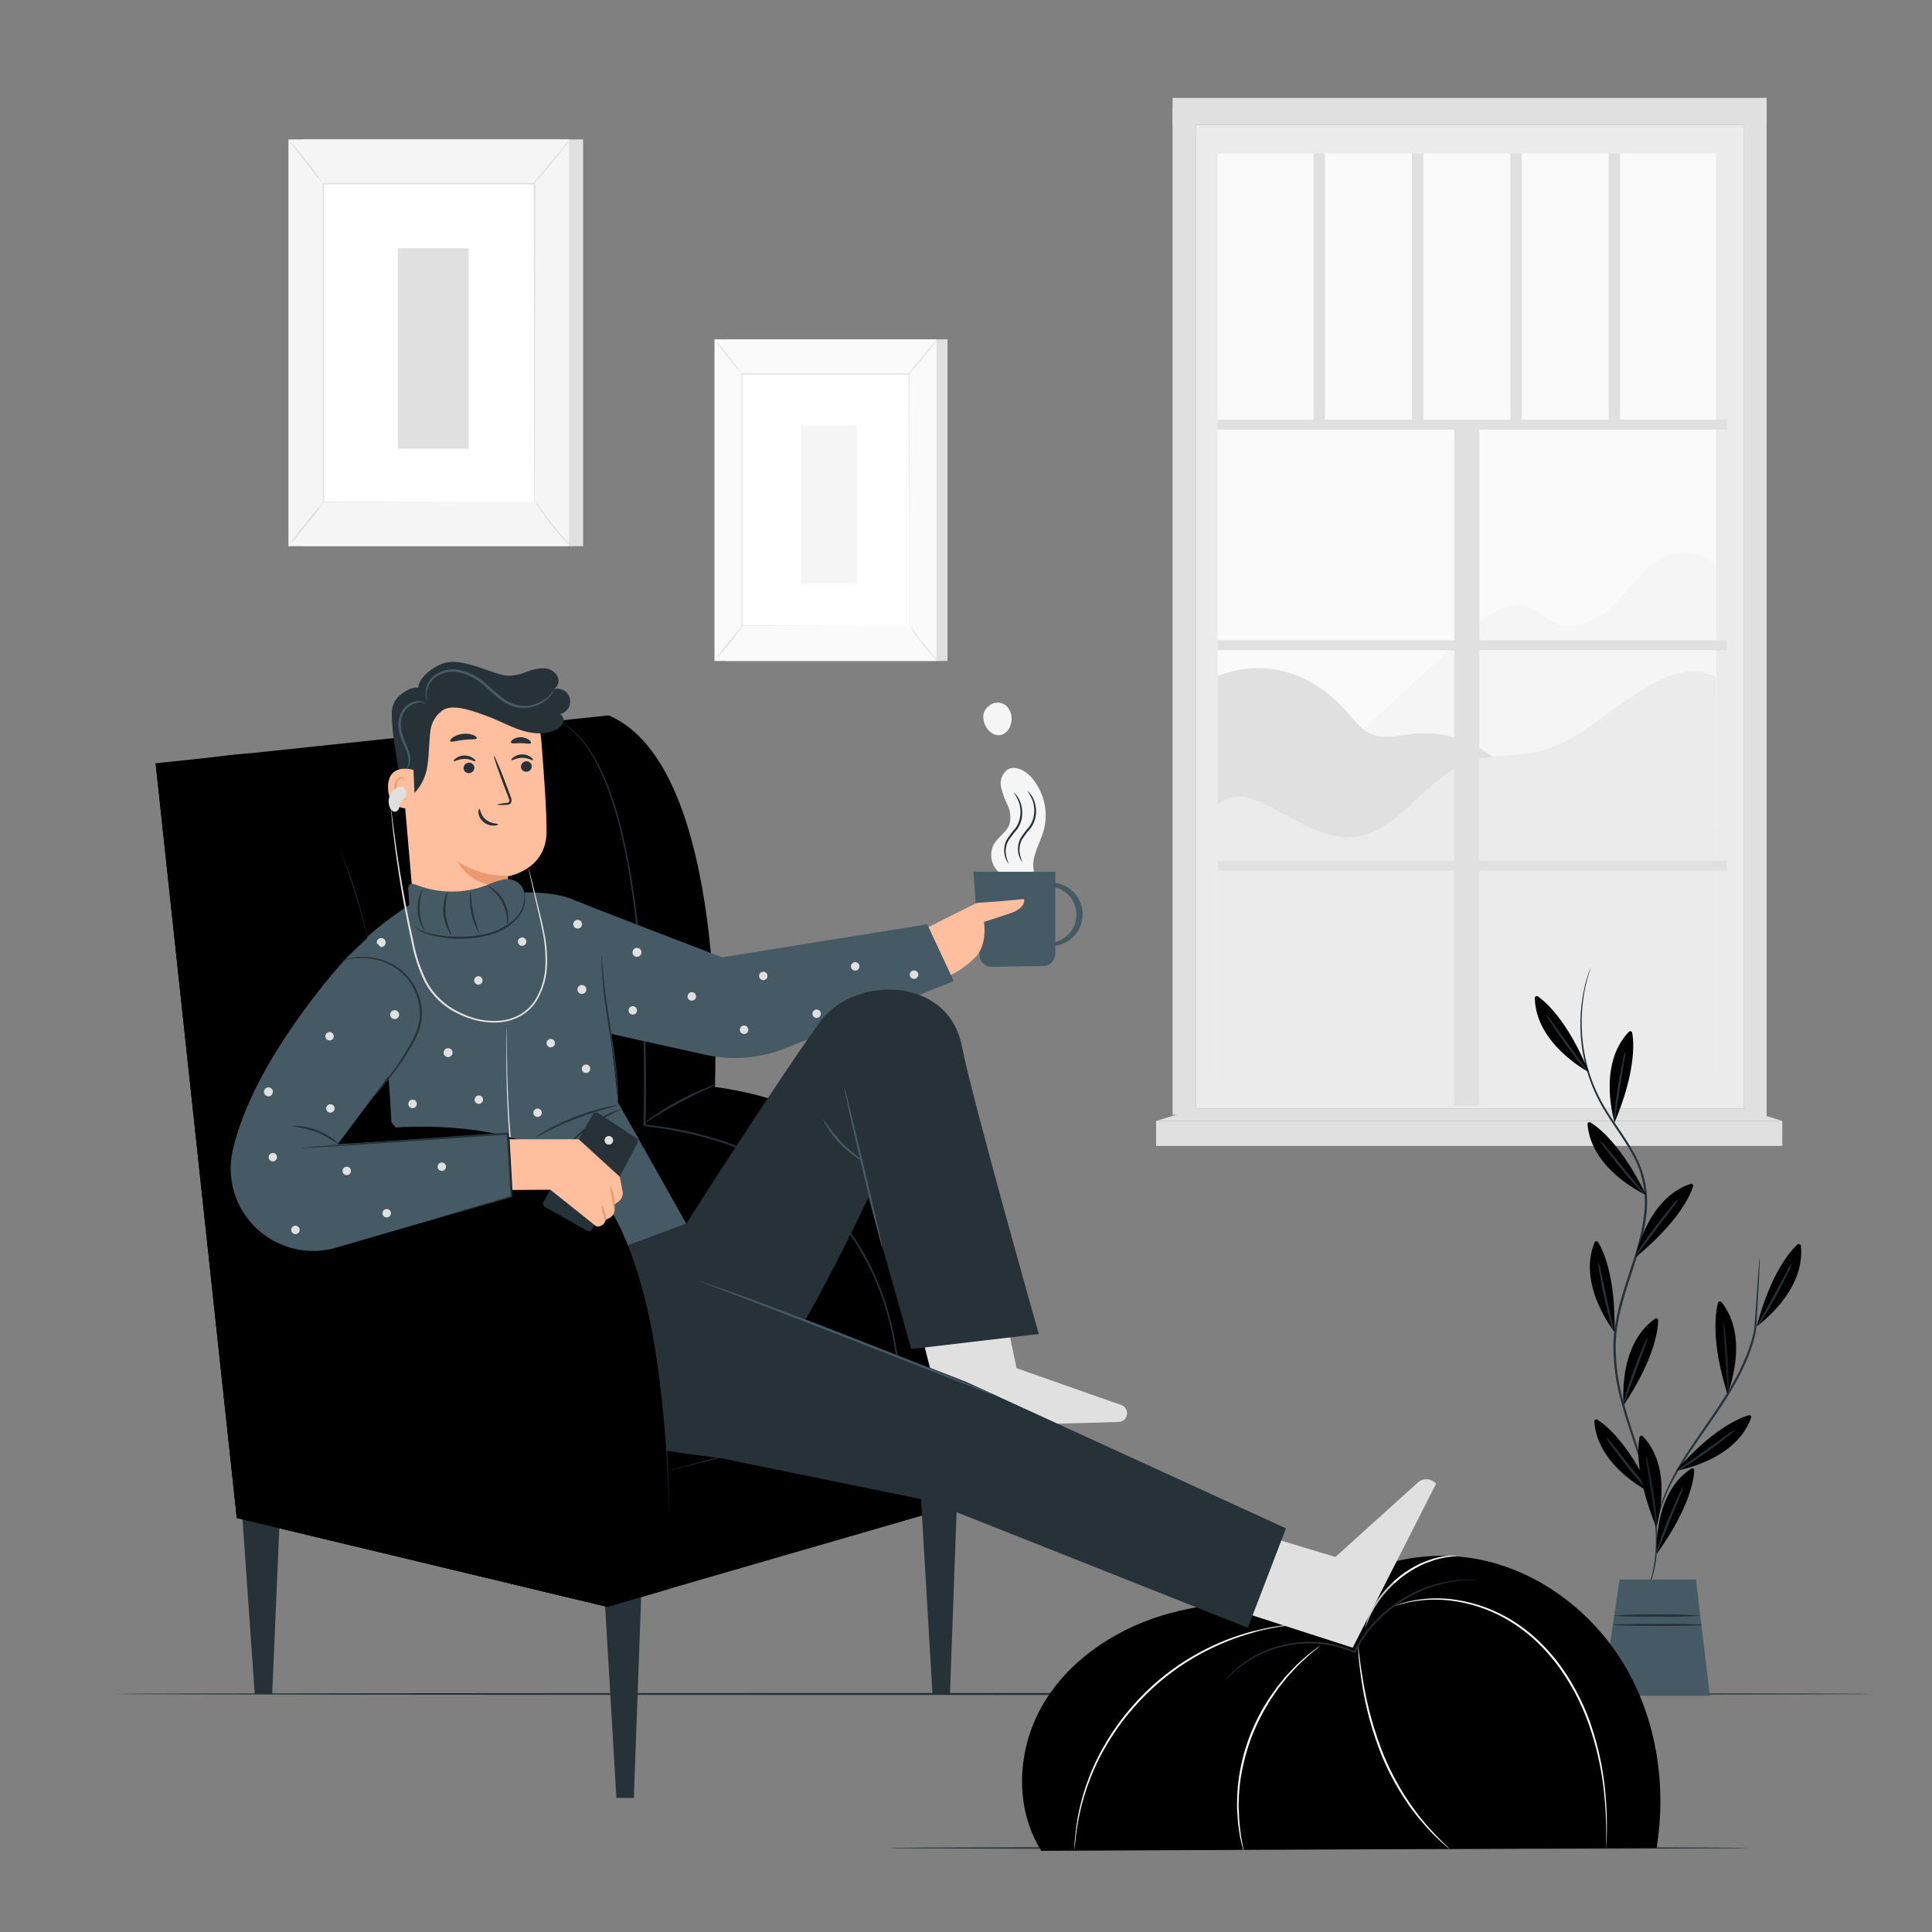 <svg width="500" height="500" viewBox="0 0 500 500" fill="none" xmlns="http://www.w3.org/2000/svg">
<rect x="0" y="0" width="500" height="500" fill="#808080" stroke="none"/>
<path d="M451.21 32.29H309.45V286.95H451.21V32.29Z" fill="#EBEBEB"/>
<path d="M444.09 39.67H315.12V279.36H444.09V39.67Z" fill="#FAFAFA"/>
<path d="M457.2 289.24L451.21 286.95V27.97H457.2V289.24Z" fill="#E0E0E0"/>
<path d="M346.73 194.5L380.23 163.36C384.47 159.42 390.02 155.17 395.48 157.11C398.1 158.05 400.08 160.29 402.65 161.36C407.79 163.51 413.65 160.36 417.65 156.49C421.65 152.62 424.73 147.66 429.51 144.81C434.29 141.96 441.75 142.33 444.11 147.37V181.25L395.44 202.09L346.73 194.5Z" fill="#F5F5F5"/>
<path d="M315.12 175C327.46 170 339.78 174.25 348.61 184.23C350.47 186.33 352.16 188.75 354.72 189.91C358.18 191.48 362.17 190.31 365.95 189.91C371.135 189.397 376.36 190.329 381.048 192.602C385.735 194.875 389.702 198.401 392.51 202.79L351.31 223L315.12 222.74V175Z" fill="#E0E0E0"/>
<path d="M444.08 175.19C436 171.26 428.8 176 421.3 181C413.8 186 406.83 192.51 398 194.53C392.13 195.89 385.83 195.14 380.15 197.16C368.57 201.28 361.87 215.98 349.61 216.68C343 217.06 337 213 331.05 210C325.1 207 320.42 204.09 315.12 208.14V279.36H444.12L444.08 175.19Z" fill="#EBEBEB"/>
<path d="M446.89 108.62H315.12V111.17H446.89V108.62Z" fill="#E0E0E0"/>
<path d="M446.89 165.7H315.12V168.25H446.89V165.7Z" fill="#E0E0E0"/>
<path d="M446.89 222.78H315.12V225.33H446.89V222.78Z" fill="#E0E0E0"/>
<path d="M376.34 109.9V286.16H382.86V109.9H376.34Z" fill="#E0E0E0"/>
<path d="M342.9 39.67H339.95V109.9H342.9V39.67Z" fill="#E0E0E0"/>
<path d="M368.36 39.67H365.41V109.9H368.36V39.67Z" fill="#E0E0E0"/>
<path d="M393.82 39.67H390.87V109.9H393.82V39.67Z" fill="#E0E0E0"/>
<path d="M419.28 39.67H416.33V109.9H419.28V39.67Z" fill="#E0E0E0"/>
<path d="M309.46 27.97H303.46V288.52H309.46V27.97Z" fill="#E0E0E0"/>
<path d="M457.21 25.34H303.46V32.29H457.21V25.34Z" fill="#E0E0E0"/>
<path d="M461.26 290.1H299.2V296.57H461.26V290.1Z" fill="#E0E0E0"/>
<path d="M451.21 286.95L461.26 290.1H299.2L309.45 286.95H451.21Z" fill="#E0E0E0"/>
<path d="M150.91 36.08H78.28V141.35H150.91V36.08Z" fill="#E0E0E0"/>
<path d="M147.28 36.08H74.65V141.35H147.28V36.08Z" fill="#F5F5F5"/>
<path d="M138.25 47.48H83.67V129.95H138.25V47.48Z" fill="white"/>
<path d="M138.25 130C138.25 130 138.25 129.86 138.25 129.6C138.25 129.34 138.25 128.94 138.25 128.43C138.25 127.43 138.25 125.88 138.25 123.91C138.25 119.91 138.25 114.2 138.2 106.91C138.2 92.37 138.2 71.77 138.11 47.52L138.29 47.71H83.67L83.87 47.51C83.87 78.63 83.87 107.31 83.87 129.98L83.71 129.83L123.44 129.91H134.44H137.33H138.33H137.33H134.48H123.54L83.71 129.99H83.55V130C83.55 107.33 83.55 78.65 83.55 47.53V47.34H138.55V47.52C138.55 71.82 138.49 92.46 138.46 107.03C138.46 114.29 138.46 120.03 138.41 124.03C138.41 126.03 138.41 127.48 138.41 128.51C138.41 129.01 138.41 129.39 138.41 129.66C138.41 129.93 138.25 130 138.25 130Z" fill="#E0E0E0"/>
<path d="M147.48 36.08C147.109 36.748 146.674 37.377 146.18 37.96C145.34 39.09 144.18 40.63 142.78 42.29C141.38 43.95 140.13 45.41 139.19 46.46C138.706 47.05 138.171 47.595 137.59 48.09C138.007 47.447 138.478 46.841 139 46.28L142.5 42.03C143.8 40.43 145 39 146 37.79C146.445 37.18 146.94 36.608 147.48 36.08V36.08Z" fill="#E0E0E0"/>
<path d="M138.53 129.69C141.243 134.004 144.437 137.996 148.05 141.59Z" fill="white"/>
<path d="M148.05 141.59C147.443 141.149 146.886 140.643 146.39 140.08C145.119 138.787 143.921 137.425 142.8 136C141.669 134.594 140.615 133.128 139.64 131.61C139.203 131 138.831 130.347 138.53 129.66C139.021 130.222 139.469 130.82 139.87 131.45C140.67 132.58 141.79 134.11 143.11 135.76C144.43 137.41 145.67 138.83 146.59 139.86C147.117 140.401 147.605 140.979 148.05 141.59V141.59Z" fill="#E0E0E0"/>
<path d="M74.64 141.27L84.15 129.53Z" fill="white"/>
<path d="M84.15 129.53C82.72 131.607 81.185 133.61 79.55 135.53C78.013 137.526 76.374 139.442 74.64 141.27C76.064 139.188 77.599 137.185 79.24 135.27C80.779 133.275 82.418 131.36 84.15 129.53V129.53Z" fill="#E0E0E0"/>
<path d="M74.65 36.08C76.284 37.837 77.822 39.679 79.26 41.6C80.805 43.44 82.244 45.367 83.57 47.37C81.952 45.611 80.426 43.768 79 41.85C77.443 40.01 75.991 38.083 74.65 36.08V36.08Z" fill="#E0E0E0"/>
<path d="M121.25 64.23H102.97V116.12H121.25V64.23Z" fill="#E0E0E0"/>
<path d="M245.21 87.82H187.79V171.06H245.21V87.82Z" fill="#E0E0E0"/>
<path d="M242.33 87.82H184.91V171.06H242.33V87.82Z" fill="#FAFAFA"/>
<path d="M235.2 96.84H192.04V162.05H235.2V96.84Z" fill="white"/>
<path d="M235.2 162C235.2 162 235.2 161.89 235.2 161.68V160.76C235.2 159.94 235.2 158.76 235.2 157.18C235.2 154.06 235.2 149.5 235.2 143.75C235.2 132.25 235.2 115.97 235.13 96.8L235.27 96.94H192L192.16 96.79C192.16 121.38 192.16 144.06 192.16 161.99L192.03 161.87L223.44 161.93H232.12H234.4H232.14H223.49L192 162H191.88C191.88 144.07 191.88 121.39 191.88 96.8V96.64H235.33V96.79C235.33 116 235.28 132.31 235.26 143.79C235.26 149.53 235.26 154.08 235.26 157.19C235.26 158.74 235.26 159.93 235.26 160.74C235.26 161.14 235.26 161.44 235.26 161.65C235.26 161.86 235.2 162 235.2 162Z" fill="#E0E0E0"/>
<path d="M242.49 87.82C242.21 88.35 241.874 88.85 241.49 89.31C240.82 90.2 239.88 91.41 238.8 92.73C237.72 94.05 236.71 95.2 235.96 96.03C235.573 96.491 235.152 96.922 234.7 97.32C235.017 96.807 235.382 96.325 235.79 95.88L238.56 92.53L241.32 89.17C241.675 88.691 242.067 88.24 242.49 87.82Z" fill="#E0E0E0"/>
<path d="M235.42 161.83C237.563 165.243 240.09 168.4 242.95 171.24Z" fill="white"/>
<path d="M243 171.24C242.519 170.891 242.076 170.493 241.68 170.05C240.91 169.27 239.89 168.15 238.84 166.85C237.948 165.733 237.114 164.572 236.34 163.37C235.997 162.888 235.705 162.372 235.47 161.83C235.855 162.279 236.209 162.753 236.53 163.25C237.16 164.14 238.05 165.35 239.09 166.65C240.13 167.95 241.09 169.09 241.84 169.9C242.257 170.319 242.644 170.767 243 171.24V171.24Z" fill="#E0E0E0"/>
<path d="M184.9 171L192.42 161.72Z" fill="white"/>
<path d="M192.42 161.71C191.292 163.354 190.077 164.936 188.78 166.45C187.568 168.034 186.273 169.553 184.9 171C186.028 169.356 187.243 167.774 188.54 166.26C190.62 163.69 192.36 161.66 192.42 161.71Z" fill="#E0E0E0"/>
<path d="M184.91 87.82C186.206 89.209 187.424 90.668 188.56 92.19C189.785 93.646 190.933 95.165 192 96.74C190.698 95.358 189.476 93.902 188.34 92.38C187.115 90.923 185.97 89.401 184.91 87.82Z" fill="#E0E0E0"/>
<path d="M221.75 110.08H207.3V151.11H221.75V110.08Z" fill="#F5F5F5"/>
<path d="M485.41 438.4C485.41 438.55 383.47 438.66 257.75 438.66C132.03 438.66 30.06 438.55 30.06 438.4C30.06 438.25 131.98 438.14 257.75 438.14C383.52 438.14 485.41 438.26 485.41 438.4Z" fill="#263238"/>
<path d="M452.3 478.26C452.3 478.41 402.54 478.52 341.17 478.52C279.8 478.52 230 478.41 230 478.26C230 478.11 279.75 478 341.14 478C402.53 478 452.3 478.12 452.3 478.26Z" fill="#263238"/>
<path d="M425.32 413.56C425.366 413.422 425.422 413.288 425.49 413.16L426 412C426.669 410.489 427.208 408.923 427.61 407.32C428.901 401.368 428.857 395.203 427.48 389.27C426.628 385.158 425.509 381.106 424.13 377.14C422.71 372.83 421.06 368.27 419.72 363.33C418.2 358.179 417.466 352.829 417.54 347.46C417.75 341.84 419.41 336.23 421.24 330.66C423.07 325.09 424.95 319.6 425.51 314.11C426.148 308.828 425.097 303.479 422.51 298.83C420.09 294.37 417.05 290.56 414.77 286.61C412.642 282.947 411.071 278.986 410.11 274.86C408.737 268.881 408.638 262.68 409.82 256.66C410.24 254.459 410.876 252.305 411.72 250.23C411.695 250.373 411.659 250.513 411.61 250.65C411.51 250.96 411.38 251.37 411.22 251.89C410.744 253.472 410.35 255.077 410.04 256.7C408.955 262.688 409.115 268.836 410.51 274.76C411.485 278.836 413.059 282.745 415.18 286.36C417.46 290.27 420.51 294.06 422.98 298.58C425.643 303.316 426.739 308.773 426.11 314.17C425.54 319.75 423.64 325.25 421.82 330.83C420 336.41 418.35 341.96 418.14 347.48C418.058 352.794 418.776 358.09 420.27 363.19C421.59 368.1 423.21 372.67 424.61 376.99C425.982 380.978 427.084 385.054 427.91 389.19C429.44 396.79 429 403.19 427.86 407.38C427.434 408.987 426.858 410.551 426.14 412.05L425.54 413.19C425.48 413.321 425.406 413.445 425.32 413.56V413.56Z" fill="#263238"/>
<path d="M417.86 290.49C417.86 290.49 413.24 275.7 421.54 267.04C421.603 266.969 421.684 266.916 421.775 266.89C421.866 266.863 421.963 266.862 422.054 266.889C422.146 266.915 422.228 266.967 422.291 267.038C422.354 267.109 422.395 267.196 422.41 267.29C422.86 269.73 423.41 277.18 417.86 290.49Z" fill="black"/>
<path d="M420.63 272C420.622 272.915 420.518 273.827 420.32 274.72C420.02 276.61 419.66 278.81 419.27 281.25L418.27 287.78C418.195 288.694 418.031 289.598 417.78 290.48C417.698 289.563 417.725 288.64 417.86 287.73C418.02 286.04 418.32 283.73 418.73 281.16C419.14 278.59 419.6 276.31 419.96 274.65C420.088 273.745 420.313 272.857 420.63 272Z" fill="#263238"/>
<path d="M423.3 325.39C423.3 325.39 426.13 310.15 437.52 306.39C437.61 306.359 437.706 306.354 437.798 306.375C437.891 306.396 437.975 306.443 438.043 306.509C438.11 306.576 438.158 306.659 438.18 306.751C438.203 306.843 438.199 306.94 438.17 307.03C437.42 309.38 434.43 316.21 423.3 325.39Z" fill="black"/>
<path d="M434.41 310.31C433.975 311.119 433.455 311.88 432.86 312.58L428.86 317.85L424.86 323.13C424.361 323.901 423.792 324.624 423.16 325.29C423.521 324.444 423.977 323.642 424.52 322.9C425.45 321.48 426.8 319.56 428.36 317.5C429.92 315.44 431.36 313.62 432.49 312.32C433.054 311.581 433.698 310.907 434.41 310.31V310.31Z" fill="#263238"/>
<path d="M420.22 363.63C420.22 363.63 418.5 348.22 428.3 341.3C428.378 341.245 428.469 341.213 428.563 341.206C428.658 341.199 428.753 341.219 428.837 341.262C428.922 341.305 428.993 341.371 429.042 341.451C429.092 341.532 429.119 341.625 429.12 341.72C429.09 344.2 428.21 351.61 420.22 363.63Z" fill="black"/>
<path d="M426.48 346C426.288 346.898 426.01 347.775 425.65 348.62L423.37 354.82C422.52 357.14 421.76 359.24 421.11 361.03C420.854 361.911 420.519 362.768 420.11 363.59C420.208 362.676 420.413 361.776 420.72 360.91C421.19 359.27 421.93 357.05 422.82 354.62C423.71 352.19 424.6 350.02 425.27 348.47C425.575 347.602 425.982 346.773 426.48 346V346Z" fill="#263238"/>
<path d="M428.8 402.09C428.8 402.09 427.63 386.63 437.67 380.09C437.748 380.036 437.839 380.005 437.934 380C438.029 379.995 438.123 380.017 438.206 380.062C438.289 380.108 438.358 380.176 438.405 380.259C438.451 380.341 438.474 380.435 438.47 380.53C438.35 383 437.21 390.37 428.8 402.09Z" fill="black"/>
<path d="M435.68 384.67C435.465 385.56 435.157 386.425 434.76 387.25C434.04 389.02 433.2 391.09 432.26 393.37C431.32 395.65 430.49 397.73 429.78 399.5C429.491 400.37 429.126 401.213 428.69 402.02C428.814 401.108 429.049 400.215 429.39 399.36C429.92 397.74 430.74 395.55 431.72 393.15C432.7 390.75 433.66 388.62 434.39 387.09C434.726 386.237 435.159 385.425 435.68 384.67V384.67Z" fill="#263238"/>
<path d="M411.21 277.49C411.21 277.49 397.47 270.32 397.21 258.32C397.206 258.225 397.229 258.131 397.275 258.049C397.322 257.966 397.391 257.898 397.474 257.852C397.557 257.807 397.651 257.785 397.746 257.79C397.841 257.795 397.932 257.826 398.01 257.88C400.05 259.29 405.7 264.16 411.21 277.49Z" fill="black"/>
<path d="M400.06 262.44C400.696 263.102 401.269 263.821 401.77 264.59C402.88 266.14 404.19 267.95 405.64 269.95L409.53 275.29C410.123 275.99 410.645 276.747 411.09 277.55C410.388 276.958 409.757 276.287 409.21 275.55C408.12 274.24 406.68 272.39 405.21 270.29C403.74 268.19 402.39 266.29 401.47 264.83C400.906 264.093 400.433 263.29 400.06 262.44V262.44Z" fill="#263238"/>
<path d="M426 309.27C426 309.27 411.85 302.94 410.85 290.99C410.84 290.896 410.857 290.801 410.898 290.715C410.939 290.63 411.004 290.558 411.083 290.507C411.163 290.456 411.256 290.428 411.351 290.427C411.446 290.426 411.539 290.451 411.62 290.5C413.72 291.78 419.66 296.29 426 309.27Z" fill="black"/>
<path d="M413.92 294.93C414.599 295.533 415.215 296.203 415.76 296.93L419.95 302.04L424.15 307.13C424.784 307.795 425.353 308.518 425.85 309.29C425.114 308.742 424.443 308.111 423.85 307.41C422.68 306.17 421.14 304.41 419.5 302.41C417.86 300.41 416.44 298.56 415.43 297.19C414.844 296.495 414.338 295.737 413.92 294.93V294.93Z" fill="#263238"/>
<path d="M417.83 344.71C417.83 344.71 408.11 332.63 412.67 321.54C412.704 321.451 412.761 321.373 412.837 321.315C412.912 321.257 413.002 321.222 413.097 321.212C413.192 321.203 413.287 321.22 413.372 321.262C413.458 321.304 413.53 321.369 413.58 321.45C414.88 323.56 418.12 330.29 417.83 344.71Z" fill="black"/>
<path d="M413.63 326.45C413.956 327.31 414.194 328.201 414.34 329.11C414.74 330.97 415.22 333.16 415.74 335.57L417.16 342.02C417.421 342.898 417.601 343.799 417.7 344.71C417.281 343.89 416.968 343.019 416.77 342.12C416.29 340.49 415.77 338.22 415.18 335.69C414.59 333.16 414.18 330.86 413.94 329.19C413.736 328.291 413.632 327.372 413.63 326.45V326.45Z" fill="#263238"/>
<path d="M427.45 386.42C427.45 386.42 413.45 379.86 412.61 367.89C412.601 367.795 412.619 367.699 412.661 367.614C412.704 367.529 412.769 367.457 412.85 367.407C412.932 367.357 413.025 367.331 413.121 367.331C413.216 367.332 413.309 367.359 413.39 367.41C415.49 368.73 421.36 373.34 427.45 386.42Z" fill="black"/>
<path d="M415.64 371.88C416.316 372.503 416.923 373.197 417.45 373.95L421.55 379.13L425.67 384.3C426.293 384.971 426.849 385.701 427.33 386.48C426.589 385.922 425.918 385.277 425.33 384.56C424.19 383.31 422.67 381.56 421.07 379.49C419.47 377.42 418.07 375.58 417.07 374.2C416.512 373.48 416.033 372.702 415.64 371.88V371.88Z" fill="#263238"/>
<path d="M455.42 325.47C455.42 325.47 455.42 325.59 455.42 325.82C455.42 326.05 455.42 326.41 455.42 326.82C455.37 327.75 455.32 329.01 455.25 330.57C455.07 333.88 454.82 338.49 454.51 344C453.51 349.61 450.65 355.83 446.81 361.86C444 366.31 441.05 370.35 438.5 374.11C436.191 377.397 434.109 380.839 432.27 384.41C431.07 386.835 430.096 389.366 429.36 391.97C429.11 392.9 428.92 393.62 428.82 394.11C428.775 394.366 428.704 394.617 428.61 394.86C428.613 394.601 428.643 394.343 428.7 394.09C428.77 393.59 428.92 392.86 429.14 391.92C429.794 389.272 430.719 386.698 431.9 384.24C433.697 380.621 435.756 377.139 438.06 373.82C440.59 370.03 443.52 365.98 446.32 361.56C450.14 355.56 452.98 349.43 454.02 343.91C454.41 338.4 454.73 333.8 454.96 330.5C455.087 328.933 455.187 327.683 455.26 326.75C455.26 326.35 455.34 326.03 455.36 325.75C455.372 325.655 455.392 325.561 455.42 325.47V325.47Z" fill="#263238"/>
<path d="M447.06 360.73C447.06 360.73 453 346.41 445.53 337C445.473 336.924 445.395 336.865 445.307 336.83C445.218 336.796 445.121 336.787 445.027 336.804C444.933 336.822 444.846 336.866 444.776 336.93C444.706 336.995 444.655 337.078 444.63 337.17C444 339.6 442.74 347 447.06 360.73Z" fill="black"/>
<path d="M446 342C446.258 342.883 446.416 343.792 446.47 344.71C446.68 346.39 446.92 348.71 447.1 351.3C447.28 353.89 447.37 356.22 447.37 357.92C447.425 358.836 447.371 359.756 447.21 360.66C447.036 359.761 446.952 358.846 446.96 357.93C446.84 356.03 446.69 353.8 446.52 351.34C446.35 348.88 446.19 346.64 446.06 344.74C445.949 343.831 445.929 342.913 446 342V342Z" fill="#263238"/>
<g opacity="0.3">
<path d="M447.06 360.73C447.06 360.73 453 346.41 445.53 337C445.473 336.924 445.395 336.865 445.307 336.83C445.218 336.796 445.121 336.787 445.027 336.804C444.933 336.822 444.846 336.866 444.776 336.93C444.706 336.995 444.655 337.078 444.63 337.17C444 339.6 442.74 347 447.06 360.73Z" fill="black"/>
</g>
<path d="M428.64 395.23C428.64 395.23 433.41 380.48 425.19 371.74C425.127 371.669 425.045 371.618 424.955 371.591C424.864 371.564 424.767 371.563 424.676 371.588C424.585 371.613 424.502 371.663 424.437 371.732C424.373 371.801 424.329 371.887 424.31 371.98C423.84 374.42 423.22 381.86 428.64 395.23Z" fill="black"/>
<path d="M426 376.68C426.334 377.536 426.565 378.429 426.69 379.34C427.04 381 427.46 383.34 427.86 385.86C428.26 388.38 428.53 390.74 428.66 392.43C428.796 393.34 428.817 394.264 428.72 395.18C428.483 394.296 428.329 393.392 428.26 392.48C427.98 390.6 427.65 388.39 427.26 385.94C426.87 383.49 426.56 381.29 426.26 379.41C426.084 378.511 425.997 377.596 426 376.68V376.68Z" fill="#263238"/>
<g opacity="0.3">
<path d="M428.64 395.23C428.64 395.23 433.41 380.48 425.19 371.74C425.127 371.669 425.045 371.618 424.955 371.591C424.864 371.564 424.767 371.563 424.676 371.588C424.585 371.613 424.502 371.663 424.437 371.732C424.373 371.801 424.329 371.887 424.31 371.98C423.84 374.42 423.22 381.86 428.64 395.23Z" fill="black"/>
</g>
<path d="M454.64 343.23C454.64 343.23 467.34 334.34 466.05 322.42C466.043 322.325 466.009 322.234 465.953 322.157C465.896 322.08 465.819 322.021 465.731 321.985C465.642 321.95 465.546 321.94 465.452 321.957C465.358 321.973 465.271 322.016 465.2 322.08C463.36 323.74 458.38 329.3 454.64 343.23Z" fill="black"/>
<g opacity="0.3">
<path d="M454.64 343.23C454.64 343.23 467.34 334.34 466.05 322.42C466.043 322.325 466.009 322.234 465.953 322.157C465.896 322.08 465.819 322.021 465.731 321.985C465.642 321.95 465.546 321.94 465.452 321.957C465.358 321.973 465.271 322.016 465.2 322.08C463.36 323.74 458.38 329.3 454.64 343.23Z" fill="black"/>
</g>
<path d="M463.76 326.87C463.504 327.754 463.148 328.606 462.7 329.41C461.98 330.94 460.93 333.03 459.7 335.31C458.47 337.59 457.29 339.61 456.37 341.04C455.923 341.844 455.383 342.593 454.76 343.27C455.103 342.419 455.525 341.602 456.02 340.83L459.19 335.03C460.36 332.86 461.43 330.9 462.34 329.22C462.725 328.386 463.201 327.598 463.76 326.87V326.87Z" fill="#263238"/>
<path d="M433.76 380.61C433.76 380.61 449.08 378.22 453.18 366.94C453.214 366.851 453.222 366.755 453.204 366.662C453.185 366.569 453.142 366.483 453.077 366.413C453.013 366.344 452.93 366.293 452.839 366.268C452.748 366.243 452.651 366.243 452.56 366.27C450.18 367 443.26 369.74 433.76 380.61Z" fill="black"/>
<g opacity="0.3">
<path d="M433.76 380.61C433.76 380.61 449.08 378.22 453.18 366.94C453.214 366.851 453.222 366.755 453.204 366.662C453.185 366.569 453.142 366.483 453.077 366.413C453.013 366.344 452.93 366.293 452.839 366.268C452.748 366.243 452.651 366.243 452.56 366.27C450.18 367 443.26 369.74 433.76 380.61Z" fill="black"/>
</g>
<path d="M449.16 369.93C448.54 370.609 447.846 371.216 447.09 371.74C445.77 372.8 443.9 374.22 441.79 375.74C439.68 377.26 437.74 378.54 436.29 379.42C435.538 379.951 434.721 380.384 433.86 380.71C434.543 380.102 435.28 379.557 436.06 379.08L441.46 375.27L446.85 371.44C447.568 370.861 448.342 370.355 449.16 369.93V369.93Z" fill="#263238"/>
<path d="M419.15 408.79L414.68 438.87H442.52L438.92 408.79H419.15Z" fill="#455A64"/>
<path d="M440 418.11C436.264 418.399 432.516 418.496 428.77 418.4C425.024 418.496 421.276 418.399 417.54 418.11C421.276 417.82 425.024 417.724 428.77 417.82C432.516 417.724 436.264 417.82 440 418.11V418.11Z" fill="#263238"/>
<path d="M440.58 420.51C440.58 420.67 435.39 420.8 428.98 420.8C422.57 420.8 417.39 420.67 417.39 420.51C417.39 420.35 422.58 420.22 428.98 420.22C435.38 420.22 440.58 420.35 440.58 420.51Z" fill="#263238"/>
<path d="M428.74 478.24C431.27 462.51 428.88 445.84 421.01 431.99C413.14 418.14 399.62 407.37 384.08 403.86C368.54 400.35 351.22 404.54 339.72 415.57C326.63 414.09 313.15 414.25 300.57 418.14C287.99 422.03 276.31 430 269.75 441.39C263.19 452.78 262.44 467.86 269.49 478.99L428.74 478.24Z" fill="black"/>
<path d="M377.05 402.65C377.05 402.77 375.24 402.71 372.44 403.41L371.35 403.7L370.19 404.11C369.343 404.399 368.512 404.732 367.7 405.11C365.854 406.029 364.106 407.132 362.48 408.4C360.872 409.7 359.392 411.15 358.06 412.73C357.5 413.5 356.9 414.18 356.46 414.91L355.79 415.91L355.25 416.91C353.88 419.45 353.47 421.22 353.36 421.18C353.417 420.762 353.514 420.35 353.65 419.95C353.7 419.74 353.76 419.53 353.83 419.29L354.12 418.54C354.346 417.923 354.614 417.322 354.92 416.74L355.44 415.74C355.66 415.4 355.88 415.05 356.1 414.68C356.53 413.93 357.1 413.23 357.69 412.44C359.023 410.814 360.518 409.326 362.15 408C363.809 406.709 365.599 405.597 367.49 404.68C368.325 404.303 369.18 403.969 370.05 403.68L371.24 403.29L372.36 403.03C372.999 402.877 373.647 402.767 374.3 402.7L375.11 402.6H375.79C376.211 402.568 376.633 402.584 377.05 402.65V402.65Z" fill="#FAFAFA"/>
<path d="M337.44 420.29C337.361 420.304 337.279 420.304 337.2 420.29L336.52 420.36C335.91 420.44 335.01 420.47 333.87 420.63C330.63 421.019 327.424 421.654 324.28 422.53C322.112 423.133 319.976 423.844 317.88 424.66C315.485 425.612 313.147 426.704 310.88 427.93C305.67 430.744 300.886 434.282 296.67 438.44C294.498 440.598 292.471 442.896 290.6 445.32C288.884 447.597 287.311 449.978 285.89 452.45C281.882 459.509 279.341 467.305 278.42 475.37C278.26 476.51 278.23 477.37 278.16 478.02C278.16 478.3 278.16 478.52 278.09 478.71C278.1 478.786 278.1 478.864 278.09 478.94C278.079 478.864 278.079 478.786 278.09 478.71C278.09 478.52 278.09 478.29 278.09 478.01C278.09 477.4 278.09 476.5 278.25 475.35C278.536 472.085 279.115 468.852 279.98 465.69C281.254 460.988 283.108 456.463 285.5 452.22C286.918 449.716 288.498 447.308 290.23 445.01C292.105 442.562 294.143 440.244 296.33 438.07C300.579 433.876 305.412 430.319 310.68 427.51C312.973 426.284 315.337 425.195 317.76 424.25C319.877 423.448 322.033 422.754 324.22 422.17C327.39 421.323 330.624 420.741 333.89 420.43C335.04 420.3 335.89 420.3 336.55 420.26H337.24C337.308 420.262 337.375 420.272 337.44 420.29V420.29Z" fill="#FAFAFA"/>
<path d="M382.88 408.91C382.624 408.936 382.366 408.936 382.11 408.91C381.6 408.91 380.85 408.86 379.89 408.91C377.179 409.03 374.493 409.476 371.89 410.24C368.021 411.357 364.376 413.141 361.12 415.51C359.191 416.887 357.417 418.469 355.83 420.23C354.101 422.097 352.613 424.173 351.4 426.41L350.76 427.61L350.64 427.83L350.41 427.73C346.054 425.783 341.274 424.978 336.52 425.39C334.458 425.568 332.418 425.946 330.43 426.52C328.709 427.041 327.036 427.71 325.43 428.52C323.088 429.706 320.924 431.214 319 433C317.66 434.26 317 435 316.95 435C317.091 434.795 317.248 434.601 317.42 434.42C317.873 433.873 318.357 433.352 318.87 432.86C320.758 431.023 322.908 429.476 325.25 428.27C326.869 427.43 328.559 426.734 330.3 426.19C332.316 425.591 334.386 425.192 336.48 425C341.319 424.554 346.192 425.36 350.63 427.34L350.29 427.46L350.95 426.24C352.177 423.964 353.689 421.853 355.45 419.96C357.066 418.18 358.873 416.583 360.84 415.2C364.15 412.818 367.858 411.043 371.79 409.96C374.429 409.225 377.151 408.832 379.89 408.79C380.89 408.79 381.61 408.85 382.12 408.86C382.374 408.848 382.629 408.865 382.88 408.91Z" fill="#263238"/>
<g opacity="0.2">
<path d="M320.47 431.53C321.331 427.974 322.9 424.629 325.084 421.694C327.268 418.76 330.021 416.296 333.18 414.45C339.47 410.95 346.75 409.56 353.94 409.25C358.36 409.05 363.1 409.34 366.67 411.96C366.67 411.96 357.33 415.31 350.51 427.54C345.667 425.169 340.232 424.282 334.887 424.992C329.542 425.702 324.526 427.977 320.47 431.53V431.53Z" fill="black"/>
</g>
<path d="M321.82 479C321.745 478.812 321.685 478.618 321.64 478.42C321.54 477.98 321.4 477.42 321.23 476.72C321.14 476.34 321.05 475.93 320.94 475.48C320.83 475.03 320.79 474.48 320.71 473.99C320.499 472.783 320.359 471.564 320.29 470.34C320.29 469.66 320.21 468.94 320.16 468.2C320.11 467.46 320.16 466.68 320.16 465.88C320.191 464.171 320.314 462.465 320.53 460.77C321.545 452.964 324.381 445.507 328.81 439L330.33 436.85C330.81 436.14 331.39 435.54 331.88 434.91C332.37 434.28 332.88 433.67 333.39 433.14L334.87 431.6C335.78 430.6 336.76 429.82 337.55 429.08C338.229 428.451 338.947 427.867 339.7 427.33L341.1 426.28C341.43 426.05 341.6 425.93 341.62 425.95C341.481 426.098 341.33 426.235 341.17 426.36L339.82 427.48C339.097 428.051 338.402 428.659 337.74 429.3C336.97 430.05 336.03 430.83 335.13 431.85L333.69 433.41C333.17 433.94 332.69 434.57 332.22 435.18C331.75 435.79 331.17 436.42 330.7 437.12L329.21 439.27C327.086 442.518 325.303 445.976 323.89 449.59C322.534 453.221 321.565 456.985 321 460.82C320.777 462.499 320.64 464.187 320.59 465.88C320.59 466.68 320.51 467.44 320.59 468.18C320.67 468.92 320.65 469.63 320.68 470.3C320.73 471.518 320.844 472.733 321.02 473.94C321.09 474.47 321.12 474.94 321.21 475.43C321.3 475.92 321.37 476.29 321.45 476.67C321.58 477.37 321.68 477.94 321.77 478.38C321.81 478.584 321.826 478.792 321.82 479Z" fill="#FAFAFA"/>
<path d="M375.11 478.49C375.11 478.49 374.94 478.38 374.64 478.12L373.34 476.99C372.79 476.49 372.1 475.89 371.34 475.12C370.58 474.35 369.71 473.53 368.86 472.5C368.01 471.47 366.99 470.4 366.06 469.13C365.59 468.5 365.06 467.87 364.6 467.18L363.16 465C361.081 461.765 359.282 458.36 357.78 454.82C355.137 448.358 353.303 441.593 352.32 434.68C351.94 432.04 351.69 429.89 351.58 428.4C351.53 427.7 351.49 427.13 351.46 426.68C351.431 426.481 351.431 426.279 351.46 426.08C351.511 426.274 351.548 426.471 351.57 426.67C351.63 427.12 351.7 427.67 351.79 428.38C351.96 429.86 352.27 432 352.7 434.63C353.786 441.488 355.655 448.198 358.27 454.63C359.761 458.141 361.534 461.525 363.57 464.75L365 466.88C365.46 467.58 366 468.21 366.43 468.88C367.35 470.15 368.31 471.24 369.16 472.27C370.01 473.3 370.88 474.13 371.58 474.92C372.28 475.71 372.96 476.33 373.49 476.85L374.72 478.05C374.864 478.184 374.994 478.331 375.11 478.49V478.49Z" fill="#FAFAFA"/>
<path d="M415.7 478.3C415.685 478.214 415.685 478.126 415.7 478.04V474.44C415.7 471.96 415.6 468.37 415.14 463.96C414.602 458.795 413.55 453.696 412 448.74C410.16 442.659 407.343 436.917 403.66 431.74C401.747 429.074 399.569 426.608 397.16 424.38C394.901 422.323 392.427 420.516 389.78 418.99C385.272 416.422 380.293 414.789 375.14 414.19C371.665 413.8 368.15 413.948 364.72 414.63L363.11 415C362.65 415.12 362.27 415.24 361.95 415.33L361.24 415.53L360.99 415.58C360.99 415.58 361.06 415.58 361.22 415.48L361.92 415.23C362.23 415.13 362.61 414.98 363.07 414.85L364.68 414.44C368.123 413.665 371.67 413.456 375.18 413.82C380.392 414.377 385.435 415.993 390 418.57C392.693 420.097 395.209 421.918 397.5 424C399.941 426.248 402.149 428.738 404.09 431.43C407.799 436.658 410.627 442.458 412.46 448.6C413.981 453.591 414.986 458.724 415.46 463.92C415.782 467.417 415.913 470.929 415.85 474.44C415.85 475.69 415.79 476.65 415.75 477.3V478.05C415.746 478.135 415.729 478.22 415.7 478.3V478.3Z" fill="#FAFAFA"/>
<path d="M260 226.68C259.27 226.35 258.615 225.875 258.073 225.284C257.532 224.693 257.116 223.998 256.851 223.242C256.585 222.486 256.476 221.684 256.529 220.884C256.582 220.085 256.797 219.304 257.16 218.59C258.29 216.59 260.56 215.38 261.28 213.23C261.679 211.588 261.492 209.858 260.75 208.34C260.004 206.838 259.437 205.254 259.06 203.62C258.888 202.798 258.953 201.943 259.249 201.157C259.545 200.371 260.058 199.685 260.73 199.18C262.73 197.98 265.31 199.38 266.87 201.11C268.49 202.948 269.635 205.155 270.205 207.538C270.775 209.921 270.753 212.408 270.14 214.78C269.59 216.83 268.6 218.73 267.97 220.78C267.21 222.78 267.21 224.99 267.97 226.99" fill="#F5F5F5"/>
<path d="M262.32 205.07C262.32 205.07 262.57 205.22 262.91 205.61C263.394 206.177 263.776 206.823 264.04 207.52C264.437 208.556 264.614 209.662 264.56 210.77C264.489 212.144 264.036 213.471 263.25 214.6C262.385 215.578 261.593 216.617 260.88 217.71C260.416 218.639 260.209 219.674 260.28 220.71C260.379 221.679 260.647 222.623 261.07 223.5C260.861 223.322 260.694 223.1 260.58 222.85C260.217 222.199 259.989 221.481 259.91 220.74C259.781 219.624 259.968 218.495 260.45 217.48C261.148 216.346 261.944 215.275 262.83 214.28C263.556 213.226 263.988 211.997 264.08 210.72C264.155 209.671 264.022 208.618 263.69 207.62C263.336 206.719 262.877 205.862 262.32 205.07V205.07Z" fill="#263238"/>
<path d="M265.89 204.68C265.89 204.68 266.14 204.83 266.49 205.23C266.964 205.798 267.343 206.44 267.61 207.13C268.008 208.169 268.185 209.279 268.13 210.39C268.059 211.761 267.605 213.084 266.82 214.21C265.958 215.19 265.166 216.229 264.45 217.32C263.987 218.249 263.779 219.284 263.85 220.32C263.949 221.289 264.217 222.233 264.64 223.11C264.64 223.11 264.41 222.92 264.15 222.47C263.789 221.815 263.561 221.094 263.48 220.35C263.351 219.234 263.538 218.105 264.02 217.09C264.72 215.957 265.517 214.887 266.4 213.89C267.128 212.84 267.559 211.614 267.65 210.34C267.73 209.291 267.597 208.237 267.26 207.24C266.905 206.336 266.445 205.477 265.89 204.68V204.68Z" fill="#263238"/>
<path d="M256.07 182.65C255.634 182.907 255.264 183.263 254.99 183.688C254.716 184.113 254.544 184.597 254.49 185.1C254.398 186.117 254.626 187.138 255.14 188.02C255.534 188.762 256.122 189.384 256.84 189.82C257.198 190.036 257.596 190.178 258.01 190.236C258.424 190.295 258.846 190.269 259.25 190.16C259.762 189.967 260.224 189.662 260.603 189.268C260.982 188.874 261.268 188.399 261.44 187.88C261.784 187.066 261.896 186.173 261.763 185.299C261.631 184.426 261.259 183.606 260.69 182.93C260.089 182.287 259.265 181.899 258.386 181.847C257.507 181.795 256.643 182.082 255.97 182.65" fill="#F5F5F5"/>
<path d="M268.84 229.34C268.84 229.25 269.14 228.98 269.84 228.73C270.862 228.4 271.947 228.308 273.01 228.46C274.634 228.683 276.157 229.379 277.39 230.46C278.462 231.402 279.27 232.608 279.735 233.957C280.2 235.307 280.305 236.754 280.041 238.157C279.777 239.559 279.152 240.869 278.227 241.957C277.303 243.044 276.112 243.873 274.77 244.36C273.762 244.737 272.681 244.881 271.61 244.78C270.86 244.7 270.48 244.51 270.49 244.42C270.49 244.15 272.15 244.42 274.34 243.34C275.583 242.731 276.645 241.807 277.42 240.66C278.31 239.248 278.696 237.575 278.514 235.916C278.333 234.256 277.595 232.707 276.42 231.52C275.416 230.567 274.177 229.898 272.83 229.58C270.46 229 268.91 229.59 268.84 229.34Z" fill="#455A64"/>
<path d="M251.92 225.61L253.48 247.27C253.539 248.08 253.905 248.837 254.504 249.385C255.102 249.934 255.888 250.232 256.7 250.22L270 250C270.832 249.987 271.626 249.647 272.209 249.054C272.793 248.461 273.12 247.662 273.12 246.83V225.61H251.92Z" fill="#455A64"/>
<path d="M240.28 239.92L252.75 233.69L259.03 233.22L265.03 232.68C265.03 232.68 265.7 234.92 261.39 236.38C257.88 237.56 254.66 238.58 254.66 238.58C254.66 238.58 255.66 244.49 252.39 247.75C250.524 249.653 248.346 251.222 245.95 252.39L240.28 239.92Z" fill="#FFBE9D"/>
<path d="M40.29 197.53L61.29 392.84L157.12 415.84L254.6 387.6C254.6 387.6 266.79 292.68 185 281.29C185 281.29 188.89 198.57 157.54 185.14L40.29 197.53Z" fill="black"/>
<path d="M144.31 186.54L144.81 186.76C145.296 186.99 145.767 187.251 146.22 187.54C147.972 188.667 149.535 190.064 150.85 191.68C154.37 195.84 157.85 203.12 160.36 212.68C162.87 222.24 164.74 233.97 165.87 247.25C167.051 261.885 167.441 276.573 167.04 291.25L166.82 290.99C169.27 291.35 171.82 291.62 174.27 292.07C176.72 292.52 179.27 292.99 181.78 293.74C186.894 295.035 191.86 296.855 196.6 299.17C203.173 302.367 209.155 306.659 214.29 311.86C214.89 312.52 215.48 313.18 216.08 313.86L216.97 314.86L217.79 315.86L219.43 317.92C219.93 318.64 220.43 319.36 220.92 320.07C221.92 321.47 222.76 323 223.66 324.45L224.85 326.71L225.44 327.84L225.97 328.99C228.698 334.898 230.641 341.138 231.75 347.55C232.285 350.56 232.649 353.599 232.84 356.65C233.035 359.563 233.035 362.487 232.84 365.4V365.55H232.69L189.29 376.55L177.2 379.55L174.03 380.33C173.31 380.5 172.93 380.57 172.93 380.57L174.01 380.26L177.17 379.42L189.23 376.27L232.59 365.07L232.43 365.26C232.62 362.37 232.62 359.47 232.43 356.58C232.236 353.545 231.868 350.523 231.33 347.53C230.221 341.161 228.281 334.965 225.56 329.1L225 328L224.41 326.88L223.22 324.64C222.32 323.2 221.52 321.64 220.5 320.29L219 318.16L217.38 316.11L216.56 315.11L215.68 314.11L213.9 312.16C208.805 307.003 202.87 302.749 196.35 299.58C191.642 297.279 186.709 295.47 181.63 294.18C179.16 293.44 176.63 293.05 174.16 292.52C171.69 291.99 169.16 291.8 166.74 291.43H166.51V291.2C166.918 276.557 166.548 261.903 165.4 247.3C164.3 234.03 162.53 222.3 160.01 212.78C157.49 203.26 154.14 195.99 150.68 191.78C149.386 190.166 147.855 188.757 146.14 187.6C145.694 187.307 145.234 187.036 144.76 186.79L144.31 186.54Z" fill="#263238"/>
<path d="M170.76 357.77C170.825 357.944 170.865 358.125 170.88 358.31C170.94 358.72 171.02 359.23 171.12 359.86C171.33 361.21 171.57 363.17 171.84 365.6C172.36 370.45 172.84 377.18 173.06 384.6C173.28 392.02 173.16 398.8 173.06 403.68C172.99 406.06 172.93 408.01 172.88 409.45C172.88 410.09 172.82 410.61 172.8 411.02C172.806 411.205 172.785 411.39 172.74 411.57C172.716 411.387 172.716 411.203 172.74 411.02C172.74 410.6 172.74 410.08 172.74 409.45C172.74 408.01 172.74 406.05 172.74 403.67C172.74 398.79 172.8 392.06 172.6 384.62C172.4 377.18 171.96 370.46 171.53 365.62C171.31 363.25 171.12 361.31 170.98 359.88C170.92 359.24 170.87 358.73 170.84 358.31C170.79 358.134 170.763 357.953 170.76 357.77V357.77Z" fill="#263238"/>
<path d="M185.66 280.54C184.728 281.054 183.767 281.511 182.78 281.91C181 282.72 178.56 283.91 175.92 285.3C173.28 286.69 170.97 288.12 169.31 289.16C168.435 289.763 167.523 290.31 166.58 290.8C167.355 290.069 168.199 289.416 169.1 288.85C171.219 287.397 173.415 286.062 175.68 284.85C177.949 283.625 180.286 282.53 182.68 281.57C183.635 281.124 184.634 280.779 185.66 280.54V280.54Z" fill="#263238"/>
<path d="M95.36 243.62C95.264 243.437 95.193 243.242 95.15 243.04C95.02 242.6 94.85 242.04 94.65 241.35C94.2 239.81 93.59 237.69 92.85 235.1C90.953 228.223 88.363 221.555 85.12 215.2C81.823 208.875 77.185 203.347 71.53 199C69.8 197.71 67.96 196.576 66.03 195.61C64.66 194.93 63.87 194.61 63.89 194.61C64.092 194.657 64.289 194.72 64.48 194.8C64.85 194.96 65.42 195.14 66.11 195.48C68.096 196.375 69.986 197.471 71.75 198.75C74.369 200.643 76.758 202.835 78.87 205.28C81.455 208.265 83.706 211.525 85.58 215C88.846 221.367 91.401 228.074 93.2 235C93.93 237.65 94.48 239.8 94.84 241.29C95.01 242 95.15 242.57 95.25 243.01C95.311 243.208 95.348 243.413 95.36 243.62V243.62Z" fill="#263238"/>
<path d="M103.62 194.78L107.71 242.17L131.45 240.28C131.6 237.51 131.45 226.78 131.45 226.78C131.45 226.78 141.32 225.25 141.45 215.37C141.51 210.58 140.82 200.67 140.1 191.74C139.706 186.977 137.462 182.557 133.849 179.428C130.236 176.299 125.541 174.709 120.77 175V175C118.335 175.144 115.953 175.773 113.765 176.851C111.576 177.929 109.626 179.434 108.028 181.277C106.43 183.12 105.216 185.264 104.459 187.583C103.702 189.902 103.417 192.349 103.62 194.78V194.78Z" fill="#FFBE9D"/>
<path d="M131.41 226.64C126.854 226.733 122.373 225.466 118.54 223C118.54 223 121.54 230.11 131.44 229.22L131.41 226.64Z" fill="#EB996E"/>
<path d="M137.63 198.3C137.635 198.668 137.496 199.023 137.241 199.289C136.987 199.555 136.638 199.71 136.27 199.72C136.09 199.736 135.909 199.716 135.738 199.66C135.567 199.605 135.408 199.515 135.273 199.396C135.137 199.277 135.027 199.132 134.949 198.969C134.871 198.807 134.827 198.63 134.82 198.45C134.817 198.083 134.958 197.729 135.212 197.464C135.466 197.199 135.813 197.043 136.18 197.03C136.359 197.016 136.539 197.039 136.709 197.095C136.879 197.152 137.037 197.242 137.172 197.361C137.307 197.479 137.417 197.623 137.495 197.784C137.574 197.945 137.62 198.121 137.63 198.3V198.3Z" fill="#263238"/>
<path d="M137.94 196.72C137.76 196.9 136.7 196.11 135.18 196.11C133.66 196.11 132.55 196.88 132.38 196.69C132.21 196.5 132.48 196.28 132.97 195.92C133.625 195.467 134.404 195.226 135.2 195.23C135.989 195.232 136.758 195.481 137.4 195.94C137.87 196.3 138 196.63 137.94 196.72Z" fill="#263238"/>
<path d="M122.77 198.66C122.773 199.027 122.632 199.381 122.378 199.646C122.124 199.911 121.777 200.067 121.41 200.08C121.231 200.095 121.05 200.074 120.879 200.018C120.709 199.961 120.551 199.871 120.416 199.753C120.28 199.634 120.17 199.49 120.092 199.328C120.014 199.166 119.969 198.99 119.96 198.81C119.955 198.444 120.093 198.09 120.345 197.825C120.598 197.559 120.944 197.403 121.31 197.39C121.49 197.374 121.672 197.394 121.844 197.449C122.016 197.505 122.175 197.595 122.311 197.714C122.447 197.832 122.558 197.977 122.637 198.14C122.716 198.303 122.761 198.479 122.77 198.66Z" fill="#263238"/>
<path d="M123 197C122.83 197.18 121.76 196.39 120.24 196.4C118.72 196.41 117.61 197.16 117.45 196.97C117.29 196.78 117.54 196.56 118.03 196.21C118.684 195.748 119.469 195.506 120.27 195.52C121.058 195.513 121.826 195.762 122.46 196.23C123 196.58 123.11 196.92 123 197Z" fill="#263238"/>
<path d="M128.53 208.25C129.329 208.004 130.155 207.856 130.99 207.81C131.38 207.81 131.75 207.69 131.81 207.43C131.841 207.029 131.75 206.629 131.55 206.28L130.41 203.33C128.82 199.13 127.67 195.67 127.84 195.61C128.01 195.55 129.43 198.9 131.02 203.1C131.41 204.1 131.77 205.1 132.12 206.1C132.366 206.567 132.437 207.106 132.32 207.62C132.263 207.755 132.177 207.877 132.069 207.975C131.96 208.074 131.83 208.147 131.69 208.19C131.474 208.246 131.253 208.276 131.03 208.28C130.199 208.378 129.359 208.368 128.53 208.25V208.25Z" fill="#263238"/>
<path d="M124.06 209.3C124.31 209.3 124.31 210.94 125.72 212.1C127.13 213.26 128.89 213.1 128.9 213.32C128.91 213.54 128.51 213.64 127.77 213.66C126.806 213.676 125.867 213.35 125.12 212.74C124.403 212.152 123.941 211.31 123.83 210.39C123.77 209.7 124 209.29 124.06 209.3Z" fill="#263238"/>
<path d="M123.41 191.05C123.26 191.46 121.75 191.27 119.97 191.48C118.19 191.69 116.75 192.18 116.51 191.81C116.41 191.64 116.66 191.25 117.24 190.81C118.009 190.309 118.887 190.001 119.8 189.91C120.713 189.801 121.638 189.911 122.5 190.23C123.15 190.53 123.48 190.86 123.41 191.05Z" fill="#263238"/>
<path d="M137.38 192.32C137.11 192.67 136.07 192.32 134.81 192.32C133.55 192.32 132.49 192.56 132.24 192.19C132.14 192.02 132.3 191.67 132.77 191.35C133.394 190.955 134.122 190.756 134.86 190.779C135.598 190.803 136.312 191.047 136.91 191.48C137.35 191.8 137.5 192.16 137.38 192.32Z" fill="#263238"/>
<path d="M114.35 184H114.29C112.724 185.237 111.69 187.026 111.4 189V189.2C111.01 192.01 111.08 194.88 110.67 197.69C110.397 200.544 109.176 203.223 107.2 205.3C106.34 206.1 104.83 206.65 104.13 205.71C103.893 205.322 103.771 204.875 103.78 204.42C103.25 197.62 101.39 191.59 101.4 184.48C101.398 183.527 101.623 182.588 102.056 181.739C102.489 180.891 103.117 180.157 103.89 179.6C105.38 178.53 107.2 177.42 108.89 178.21C110.58 179 112.69 182.09 113.98 183.4" fill="#263238"/>
<path d="M107 199.25C106.84 199.17 100.22 197.25 100.43 203.99C100.64 210.73 107.43 209.13 107.43 208.94C107.43 208.75 107 199.25 107 199.25Z" fill="#FFBE9D"/>
<path d="M105.2 206.45C105.2 206.45 105.08 206.53 104.88 206.63C104.746 206.696 104.599 206.734 104.45 206.742C104.301 206.751 104.151 206.73 104.01 206.68C103.564 206.418 103.197 206.042 102.945 205.59C102.694 205.138 102.568 204.627 102.58 204.11C102.543 203.53 102.636 202.95 102.85 202.41C102.908 202.197 103.016 202.002 103.166 201.84C103.316 201.678 103.502 201.554 103.71 201.48C103.843 201.443 103.985 201.453 104.113 201.507C104.24 201.562 104.345 201.658 104.41 201.78C104.51 201.97 104.47 202.11 104.51 202.12C104.55 202.13 104.65 202 104.58 201.72C104.541 201.553 104.441 201.407 104.3 201.31C104.208 201.241 104.103 201.193 103.991 201.167C103.879 201.141 103.763 201.139 103.65 201.16C103.375 201.223 103.12 201.355 102.91 201.544C102.7 201.733 102.542 201.973 102.45 202.24C102.18 202.835 102.063 203.488 102.11 204.14C102.088 204.742 102.248 205.337 102.569 205.848C102.89 206.358 103.357 206.759 103.91 207C104.093 207.048 104.285 207.054 104.471 207.015C104.656 206.977 104.831 206.897 104.98 206.78C105.19 206.61 105.22 206.46 105.2 206.45Z" fill="#EB996E"/>
<path d="M108.61 179.27C106.94 176.57 111.5 172.69 114.83 171.64C118.16 170.59 122.55 172.22 125.83 173.32C127.92 174.01 130 174.98 132.21 174.89C133.682 174.739 135.125 174.372 136.49 173.8C137.852 173.22 139.319 172.927 140.8 172.94C141.542 172.959 142.266 173.179 142.893 173.577C143.52 173.975 144.027 174.536 144.36 175.2C144.501 175.536 144.567 175.899 144.555 176.263C144.543 176.627 144.453 176.985 144.291 177.311C144.129 177.637 143.898 177.925 143.615 178.154C143.332 178.383 143.003 178.549 142.65 178.64C143.12 178.381 143.646 178.24 144.183 178.228C144.719 178.217 145.251 178.336 145.732 178.575C146.212 178.814 146.628 179.166 146.942 179.601C147.257 180.036 147.462 180.541 147.539 181.072C147.615 181.603 147.562 182.145 147.384 182.652C147.205 183.158 146.907 183.613 146.514 183.979C146.12 184.344 145.645 184.609 145.127 184.75C144.609 184.892 144.064 184.905 143.54 184.79C144.54 184.06 145.97 185.26 145.85 186.46C145.717 187.049 145.434 187.594 145.03 188.042C144.625 188.491 144.112 188.827 143.54 189.02C140.72 190.25 137.44 189.86 134.54 188.88C131.64 187.9 128.92 186.37 126.03 185.32C123.14 184.27 118.31 182.37 115.41 183.4C113.27 184.15 111.79 186.72 110.58 186.15C110.016 185.849 109.529 185.422 109.158 184.901C108.786 184.381 108.541 183.781 108.44 183.15C108.277 181.868 108.324 180.567 108.58 179.3" fill="#263238"/>
<path d="M143.51 178.46C143.45 178.46 143.16 178.96 142.43 179.74C141.398 180.843 140.11 181.674 138.68 182.16C136.582 182.919 134.27 182.826 132.24 181.9C129.95 180.9 127.98 178.81 125.72 176.9C123.623 174.937 120.974 173.666 118.13 173.26C116.956 173.118 115.765 173.245 114.648 173.631C113.53 174.017 112.515 174.653 111.68 175.49C111.142 176.077 110.729 176.767 110.466 177.518C110.203 178.269 110.095 179.066 110.15 179.86C110.189 180.285 110.286 180.702 110.44 181.1C110.49 181.242 110.565 181.374 110.66 181.49C110.535 180.947 110.451 180.396 110.41 179.84C110.408 178.348 110.985 176.914 112.02 175.84C112.813 175.091 113.763 174.527 114.801 174.19C115.838 173.852 116.938 173.75 118.02 173.89C120.727 174.319 123.243 175.553 125.24 177.43C127.46 179.33 129.48 181.43 131.94 182.51C133.752 183.279 135.763 183.448 137.678 182.991C139.593 182.534 141.311 181.475 142.58 179.97C142.851 179.643 143.086 179.288 143.28 178.91C143.47 178.61 143.53 178.47 143.51 178.46Z" fill="#455A64"/>
<path d="M105.23 199C105.23 199 105.53 198.82 105.78 198.28C106.117 197.51 106.235 196.662 106.12 195.83C105.97 193.66 104.04 191.32 103.8 188.32C103.634 186.941 103.896 185.545 104.55 184.32C105.124 183.339 106.006 182.576 107.06 182.15C107.771 181.855 108.547 181.752 109.31 181.85C109.85 181.93 110.14 182.06 110.17 182C110.2 181.94 109.93 181.77 109.36 181.59C108.543 181.381 107.682 181.422 106.89 181.71C105.695 182.12 104.68 182.933 104.02 184.01C103.252 185.34 102.943 186.887 103.14 188.41C103.309 189.898 103.75 191.342 104.44 192.67C104.992 193.696 105.399 194.793 105.65 195.93C105.839 196.972 105.692 198.047 105.23 199V199Z" fill="#455A64"/>
<path d="M238.05 382.78L241.33 438.4H245.85L247.87 382.78H238.05Z" fill="#263238"/>
<path d="M156.25 409.69L159.52 465.31H164.04L166.06 409.69H156.25Z" fill="#263238"/>
<path d="M62.64 391.43L65.92 438.4H70.44L72.46 391.43H62.64Z" fill="#263238"/>
<path d="M106.61 233.76C106.61 233.76 89.61 244.34 87.44 252.5C87.44 252.5 84.13 259.11 87.44 270.35C90.75 281.59 137.63 331.62 137.63 331.62L177.63 316.71L159.99 285.39C159.99 285.39 155.11 239.21 153.38 236.63C147.78 228.25 127.48 231.63 127.48 231.63L106.61 233.76Z" fill="#455A64"/>
<path d="M149.5 233.26C150.42 233.82 186.89 247.75 186.89 247.75L239.94 239.21L246.85 253.91L203.16 271.32C196.654 273.928 189.514 274.513 182.67 273L157.8 267.49L149.5 233.26Z" fill="#455A64"/>
<path d="M160 286C159.914 285.494 159.864 284.983 159.85 284.47C159.8 283.47 159.68 282.05 159.52 280.29C159.2 276.77 158.52 271.94 157.63 266.61C156.74 261.28 156.11 256.41 155.88 252.87C155.76 251.1 155.69 249.67 155.69 248.68C155.647 248.168 155.647 247.652 155.69 247.14C155.791 247.644 155.844 248.156 155.85 248.67C155.91 249.67 156.04 251.08 156.2 252.84C156.53 256.36 157.2 261.19 158.1 266.53C159 271.87 159.62 276.72 159.85 280.26C159.96 282.03 160.02 283.47 160.01 284.46C160.06 284.972 160.057 285.488 160 286V286Z" fill="#263238"/>
<path d="M160 286C158.946 286.376 157.871 286.689 156.78 286.94C154.78 287.5 152.05 288.35 149.1 289.48C146.15 290.61 143.56 291.83 141.7 292.75C140.73 293.3 139.729 293.791 138.7 294.22C138.914 294.004 139.161 293.822 139.43 293.68C139.92 293.36 140.64 292.93 141.55 292.43C143.927 291.116 146.393 289.97 148.93 289C151.462 288.02 154.058 287.215 156.7 286.59C157.7 286.35 158.54 286.18 159.12 286.09C159.407 286.015 159.704 285.985 160 286V286Z" fill="#263238"/>
<path d="M160.72 287.09C158.196 288.252 155.757 289.588 153.42 291.09C151.185 292.738 149.07 294.543 147.09 296.49C147.502 295.775 148.014 295.121 148.61 294.55C149.967 293.093 151.479 291.788 153.12 290.66C154.76 289.535 156.517 288.589 158.36 287.84C159.106 287.477 159.901 287.224 160.72 287.09Z" fill="#263238"/>
<path d="M106.05 237C105.93 234.76 105.8 232.52 105.68 230.27C105.598 229.851 105.685 229.416 105.92 229.06C106.38 228.54 107.22 228.78 107.86 229.06C113.699 231.3 120.161 231.3 126 229.06C127.311 228.467 128.673 227.995 130.07 227.65C130.771 227.479 131.502 227.465 132.209 227.611C132.917 227.756 133.583 228.056 134.16 228.49C135.63 229.76 135.72 230.72 135.75 232.66C135.81 236.07 135.75 241.13 133.31 243.52C131.66 245.14 129.31 245.73 127.01 246.24C121.85 247.43 116.5 248.62 111.32 247.55C108.984 247.199 106.854 246.016 105.32 244.22C103.41 241.67 105.32 238.62 105.98 235.51" fill="#455A64"/>
<path d="M135.76 230.64C135.821 230.861 135.848 231.091 135.84 231.32C135.84 231.84 135.84 232.48 135.9 233.26C135.821 234.211 135.542 235.135 135.08 235.97C134.483 237.045 133.693 238.001 132.75 238.79C131.659 239.733 130.44 240.517 129.13 241.12C127.664 241.755 126.126 242.208 124.55 242.47C120.325 243.207 115.995 243.081 111.82 242.1C110.548 241.819 109.336 241.315 108.24 240.61C107.943 240.413 107.677 240.174 107.45 239.9C107.31 239.7 107.24 239.59 107.26 239.58C107.593 239.903 107.958 240.192 108.35 240.44C109.46 241.059 110.662 241.498 111.91 241.74C116.042 242.601 120.3 242.675 124.46 241.96C125.995 241.702 127.496 241.266 128.93 240.66C130.198 240.08 131.385 239.337 132.46 238.45C134.149 237.182 135.284 235.313 135.63 233.23V233.23C135.63 232.45 135.68 231.81 135.69 231.29C135.692 231.072 135.715 230.854 135.76 230.64V230.64Z" fill="#263238"/>
<path d="M110.08 241C109.641 240.615 109.299 240.132 109.08 239.59C108.478 238.339 108.137 236.978 108.08 235.59C108.009 234.202 108.22 232.814 108.7 231.51C108.851 230.957 109.129 230.447 109.51 230.02C108.816 231.787 108.504 233.68 108.594 235.576C108.683 237.471 109.173 239.327 110.03 241.02L110.08 241Z" fill="#263238"/>
<path d="M117 242.13C116.574 241.721 116.234 241.232 116 240.69C114.639 238.108 114.349 235.095 115.19 232.3C115.329 231.718 115.584 231.171 115.94 230.69C115.413 232.589 115.193 234.561 115.29 236.53C115.554 238.477 116.131 240.368 117 242.13Z" fill="#263238"/>
<path d="M123.92 241.41C122.031 238.134 121.259 234.333 121.72 230.58C121.88 230.58 121.83 233.09 122.45 236.07C123.07 239.05 124.07 241.35 123.92 241.41Z" fill="#263238"/>
<path d="M131.29 239.1C131.203 238.537 131.156 237.969 131.15 237.4C130.872 234.691 129.575 232.188 127.52 230.4C126.74 229.72 126.18 229.4 126.22 229.31C126.785 229.456 127.308 229.73 127.75 230.11C128.882 230.961 129.808 232.055 130.46 233.311C131.113 234.568 131.475 235.955 131.52 237.37C131.574 237.957 131.496 238.548 131.29 239.1V239.1Z" fill="#263238"/>
<path d="M98.62 242.77C98.316 242.779 98.027 242.908 97.816 243.128C97.606 243.348 97.49 243.642 97.495 243.947C97.5 244.252 97.624 244.542 97.841 244.756C98.058 244.97 98.35 245.089 98.655 245.089C98.96 245.089 99.252 244.97 99.469 244.756C99.686 244.542 99.81 244.252 99.815 243.947C99.82 243.642 99.704 243.348 99.494 243.128C99.283 242.908 98.995 242.779 98.69 242.77" fill="#E0E0E0"/>
<path d="M106.1 284.82C105.872 284.997 105.723 285.255 105.684 285.541C105.645 285.826 105.719 286.115 105.891 286.346C106.063 286.577 106.319 286.732 106.604 286.776C106.888 286.821 107.179 286.752 107.413 286.585C107.648 286.417 107.807 286.165 107.857 285.881C107.907 285.597 107.844 285.305 107.681 285.068C107.518 284.83 107.269 284.666 106.986 284.61C106.704 284.555 106.411 284.612 106.17 284.77" fill="#E0E0E0"/>
<path d="M123.14 252.87C122.914 253.045 122.767 253.301 122.728 253.584C122.689 253.867 122.763 254.153 122.934 254.382C123.104 254.611 123.358 254.764 123.639 254.808C123.921 254.852 124.209 254.784 124.442 254.618C124.674 254.452 124.832 254.202 124.881 253.921C124.931 253.64 124.869 253.351 124.707 253.115C124.546 252.88 124.299 252.717 124.019 252.662C123.739 252.607 123.449 252.664 123.21 252.82" fill="#E0E0E0"/>
<path d="M150.56 254.91C150.256 254.919 149.967 255.048 149.756 255.268C149.546 255.488 149.431 255.782 149.435 256.087C149.44 256.392 149.564 256.682 149.781 256.896C149.998 257.11 150.29 257.229 150.595 257.229C150.9 257.229 151.192 257.11 151.409 256.896C151.626 256.682 151.75 256.392 151.755 256.087C151.76 255.782 151.644 255.488 151.434 255.268C151.223 255.048 150.935 254.919 150.63 254.91" fill="#E0E0E0"/>
<path d="M148.86 238.25C148.616 238.417 148.447 238.673 148.39 238.963C148.333 239.253 148.391 239.554 148.553 239.801C148.715 240.049 148.967 240.223 149.256 240.286C149.545 240.35 149.847 240.297 150.097 240.141C150.348 239.984 150.527 239.735 150.597 239.448C150.666 239.161 150.62 238.858 150.469 238.604C150.318 238.35 150.073 238.165 149.787 238.09C149.501 238.014 149.197 238.054 148.94 238.2" fill="#E0E0E0"/>
<path d="M164.82 245.31C164.516 245.319 164.227 245.448 164.016 245.668C163.806 245.888 163.691 246.182 163.695 246.487C163.7 246.792 163.824 247.082 164.041 247.296C164.258 247.51 164.55 247.63 164.855 247.63C165.16 247.63 165.452 247.51 165.669 247.296C165.886 247.082 166.01 246.792 166.015 246.487C166.02 246.182 165.904 245.888 165.694 245.668C165.483 245.448 165.195 245.319 164.89 245.31" fill="#E0E0E0"/>
<path d="M191.89 265.63C191.662 265.806 191.513 266.065 191.474 266.35C191.435 266.636 191.509 266.925 191.681 267.156C191.853 267.387 192.109 267.542 192.394 267.586C192.678 267.631 192.969 267.562 193.203 267.395C193.438 267.227 193.597 266.974 193.647 266.691C193.697 266.407 193.634 266.115 193.471 265.878C193.309 265.64 193.059 265.476 192.776 265.42C192.494 265.364 192.201 265.422 191.96 265.58" fill="#E0E0E0"/>
<path d="M197.5 251.48C197.214 251.489 196.943 251.61 196.746 251.818C196.549 252.025 196.441 252.301 196.445 252.587C196.45 252.873 196.567 253.146 196.771 253.346C196.974 253.547 197.249 253.66 197.535 253.66C197.821 253.66 198.096 253.547 198.3 253.346C198.503 253.146 198.62 252.873 198.625 252.587C198.63 252.301 198.521 252.025 198.324 251.818C198.127 251.61 197.856 251.489 197.57 251.48" fill="#E0E0E0"/>
<path d="M221.29 249C221.001 249.009 220.728 249.131 220.529 249.34C220.33 249.549 220.221 249.828 220.225 250.117C220.23 250.406 220.348 250.681 220.553 250.883C220.759 251.086 221.036 251.199 221.325 251.199C221.614 251.199 221.891 251.086 222.097 250.883C222.302 250.681 222.42 250.406 222.425 250.117C222.429 249.828 222.32 249.549 222.121 249.34C221.922 249.131 221.649 249.009 221.36 249" fill="#E0E0E0"/>
<path d="M236.52 251.14C236.232 251.149 235.958 251.271 235.759 251.48C235.56 251.689 235.451 251.968 235.455 252.257C235.46 252.546 235.578 252.821 235.783 253.023C235.989 253.226 236.266 253.339 236.555 253.339C236.844 253.339 237.121 253.226 237.327 253.023C237.532 252.821 237.65 252.546 237.655 252.257C237.66 251.968 237.55 251.689 237.351 251.48C237.152 251.271 236.879 251.149 236.59 251.14" fill="#E0E0E0"/>
<path d="M210.68 261.49C210.455 261.665 210.307 261.921 210.268 262.204C210.229 262.487 210.303 262.773 210.474 263.002C210.644 263.231 210.898 263.384 211.179 263.428C211.461 263.472 211.749 263.404 211.982 263.238C212.214 263.072 212.372 262.822 212.421 262.541C212.471 262.26 212.409 261.971 212.247 261.735C212.086 261.5 211.839 261.337 211.559 261.282C211.279 261.227 210.989 261.284 210.75 261.44" fill="#E0E0E0"/>
<path d="M178.37 257C178.142 257.177 177.993 257.435 177.954 257.721C177.915 258.006 177.989 258.295 178.161 258.526C178.333 258.757 178.589 258.912 178.874 258.956C179.158 259.001 179.449 258.932 179.683 258.765C179.918 258.597 180.077 258.345 180.127 258.061C180.177 257.777 180.114 257.485 179.951 257.248C179.788 257.01 179.539 256.846 179.256 256.79C178.974 256.735 178.681 256.792 178.44 256.95" fill="#E0E0E0"/>
<path d="M163.73 260.4C163.444 260.409 163.173 260.53 162.976 260.738C162.779 260.945 162.671 261.221 162.675 261.507C162.68 261.793 162.797 262.066 163.001 262.266C163.204 262.467 163.479 262.579 163.765 262.579C164.051 262.579 164.326 262.467 164.53 262.266C164.733 262.066 164.85 261.793 164.855 261.507C164.86 261.221 164.751 260.945 164.554 260.738C164.357 260.53 164.086 260.409 163.8 260.4" fill="#E0E0E0"/>
<path d="M151 275.73C150.775 275.905 150.627 276.161 150.588 276.444C150.55 276.727 150.623 277.013 150.794 277.242C150.964 277.471 151.218 277.624 151.5 277.668C151.781 277.712 152.069 277.644 152.302 277.478C152.534 277.312 152.692 277.062 152.741 276.781C152.791 276.5 152.729 276.211 152.567 275.975C152.406 275.74 152.159 275.577 151.879 275.522C151.599 275.467 151.309 275.523 151.07 275.68" fill="#E0E0E0"/>
<path d="M141.87 269.1C141.644 269.275 141.497 269.531 141.458 269.814C141.419 270.097 141.493 270.383 141.664 270.612C141.834 270.841 142.087 270.994 142.369 271.038C142.651 271.082 142.939 271.014 143.172 270.848C143.404 270.682 143.562 270.432 143.611 270.151C143.661 269.87 143.599 269.581 143.437 269.345C143.276 269.11 143.029 268.947 142.749 268.892C142.469 268.837 142.179 268.893 141.94 269.05" fill="#E0E0E0"/>
<path d="M138.46 287.12C138.235 287.295 138.087 287.551 138.048 287.834C138.01 288.117 138.083 288.403 138.254 288.632C138.424 288.861 138.678 289.014 138.96 289.058C139.241 289.102 139.529 289.034 139.762 288.868C139.994 288.702 140.152 288.452 140.201 288.171C140.251 287.89 140.189 287.601 140.027 287.365C139.866 287.13 139.619 286.967 139.339 286.912C139.059 286.857 138.769 286.914 138.53 287.07" fill="#E0E0E0"/>
<path d="M134.46 242.83C134.235 243.005 134.087 243.261 134.048 243.544C134.01 243.827 134.083 244.113 134.254 244.342C134.424 244.571 134.678 244.724 134.96 244.768C135.241 244.812 135.529 244.744 135.762 244.578C135.994 244.412 136.152 244.162 136.201 243.881C136.251 243.6 136.189 243.311 136.027 243.075C135.866 242.84 135.619 242.677 135.339 242.622C135.059 242.567 134.769 242.623 134.53 242.78" fill="#E0E0E0"/>
<path d="M123.25 283.73C123.025 283.905 122.877 284.161 122.838 284.444C122.8 284.727 122.873 285.013 123.044 285.242C123.214 285.471 123.468 285.624 123.75 285.668C124.031 285.712 124.319 285.644 124.552 285.478C124.784 285.312 124.942 285.062 124.991 284.781C125.041 284.5 124.979 284.211 124.817 283.975C124.656 283.74 124.409 283.577 124.129 283.522C123.849 283.467 123.559 283.523 123.32 283.68" fill="#E0E0E0"/>
<path d="M115.93 271.26C115.626 271.269 115.337 271.398 115.126 271.618C114.916 271.838 114.801 272.132 114.805 272.437C114.81 272.742 114.934 273.032 115.151 273.246C115.368 273.46 115.66 273.579 115.965 273.579C116.27 273.579 116.562 273.46 116.779 273.246C116.996 273.032 117.12 272.742 117.125 272.437C117.13 272.132 117.014 271.838 116.804 271.618C116.593 271.398 116.305 271.269 116 271.26" fill="#E0E0E0"/>
<path d="M149.18 306.31C149.222 306.378 149.252 306.452 149.27 306.53C149.27 306.71 149.38 306.93 149.46 307.19C149.62 307.77 149.85 308.63 150.09 309.75C150.383 311.112 150.591 312.492 150.71 313.88C150.877 315.731 150.783 317.596 150.43 319.42C150.226 320.488 149.89 321.526 149.43 322.51C148.958 323.601 148.279 324.589 147.43 325.42C146.526 326.356 145.338 326.968 144.05 327.16C142.663 327.274 141.285 326.851 140.2 325.98C139.083 325.105 138.146 324.021 137.44 322.79C136.691 321.518 136.062 320.179 135.56 318.79C134.567 315.903 133.877 312.92 133.5 309.89C132.051 299.325 131.242 288.682 131.08 278.02C131.02 273.93 131.08 270.62 131.08 268.33C131.08 267.19 131.15 266.33 131.18 265.7C131.18 265.43 131.18 265.2 131.18 265.02C131.174 264.943 131.174 264.867 131.18 264.79C131.192 264.866 131.192 264.944 131.18 265.02C131.18 265.21 131.18 265.43 131.18 265.71C131.18 266.35 131.18 267.23 131.18 268.34C131.18 270.62 131.18 273.93 131.29 278.01C131.568 288.649 132.426 299.265 133.86 309.81C134.221 312.805 134.891 315.754 135.86 318.61C136.35 319.953 136.963 321.249 137.69 322.48C138.358 323.659 139.248 324.698 140.31 325.54C140.814 325.973 141.402 326.299 142.036 326.499C142.67 326.698 143.338 326.767 144 326.7C145.19 326.53 146.291 325.971 147.13 325.11C147.946 324.32 148.602 323.38 149.06 322.34C149.514 321.384 149.849 320.377 150.06 319.34C150.429 317.552 150.547 315.721 150.41 313.9C150.314 312.521 150.137 311.148 149.88 309.79C149.67 308.67 149.48 307.79 149.35 307.22C149.29 306.95 149.25 306.73 149.21 306.55C149.17 306.37 149.18 306.32 149.18 306.31Z" fill="#E0E0E0"/>
<path d="M313.71 414.7L350.08 426.43L371.65 384C371.369 383.661 371.022 383.383 370.63 383.182C370.238 382.981 369.81 382.862 369.37 382.831C368.931 382.8 368.49 382.859 368.074 383.003C367.658 383.147 367.276 383.374 366.95 383.67L345.6 402.94L324.5 396.58L313.71 414.7Z" fill="#E0E0E0"/>
<path d="M237 339.6L244.59 369.26L289.49 368C289.82 367.992 290.144 367.912 290.44 367.765C290.736 367.618 290.995 367.408 291.2 367.149C291.406 366.89 291.551 366.59 291.627 366.268C291.703 365.947 291.708 365.613 291.64 365.29V365.29C291.562 364.909 291.386 364.555 291.13 364.263C290.874 363.97 290.547 363.749 290.18 363.62L263.08 354.08L258.61 332.51L237 339.6Z" fill="#E0E0E0"/>
<path d="M177.58 316.71C177.58 316.71 201.99 278.45 212.37 264.27C220.92 252.59 245.37 252.33 248.95 270.83C251.65 284.62 268.84 345.24 268.84 345.24L235.84 349.13L224.76 309.92C224.76 309.92 204.96 351.64 198.21 356.37C191.46 361.1 156 324.75 156 324.75L177.58 316.71Z" fill="#263238"/>
<path d="M332.81 395.54L250.06 357.63L161 322.92L134 331.62C134 331.62 147.32 364.51 151.23 369.26C155.14 374.01 185.95 377.26 185.95 377.26L239.75 388.26L322.94 421.26L332.81 395.54Z" fill="#263238"/>
<path d="M259.12 361.78C258.842 361.721 258.571 361.634 258.31 361.52L256.02 360.65L247.63 357.4L220 346.59L192.31 335.89L183.9 332.7L181.61 331.82C181.343 331.724 181.082 331.611 180.83 331.48C181.111 331.531 181.386 331.611 181.65 331.72L183.97 332.51C185.97 333.2 188.87 334.24 192.44 335.51C199.57 338.12 209.38 341.85 220.18 346.07C230.98 350.29 240.73 354.17 247.78 357.02L256.11 360.42L258.36 361.42C258.621 361.522 258.875 361.643 259.12 361.78V361.78Z" fill="#455A64"/>
<path d="M228.39 322.92C228.169 322.403 227.995 321.868 227.87 321.32C227.58 320.32 227.18 318.77 226.71 316.9C225.71 313.16 224.48 307.98 223.12 302.25C221.76 296.52 220.56 291.32 219.73 287.55C219.32 285.67 219 284.14 218.79 283.08C218.648 282.534 218.567 281.974 218.55 281.41C218.55 281.41 218.72 281.98 218.99 283.03L220.09 287.47C221.02 291.3 222.26 296.47 223.63 302.13C225 307.79 226.17 312.97 227.07 316.81C227.47 318.63 227.81 320.13 228.07 321.27C228.213 321.812 228.32 322.364 228.39 322.92V322.92Z" fill="#455A64"/>
<path d="M223.44 300.52C222.718 300.264 222.043 299.893 221.44 299.42C218.444 297.369 215.916 294.707 214.02 291.61C213.586 290.999 213.249 290.324 213.02 289.61C214.459 291.686 216.022 293.673 217.7 295.56C219.513 297.326 221.43 298.982 223.44 300.52Z" fill="#455A64"/>
<path d="M104 203.54C103.414 203.606 102.85 203.805 102.353 204.123C101.856 204.44 101.437 204.866 101.13 205.37C100.828 205.898 100.645 206.486 100.595 207.093C100.545 207.699 100.629 208.309 100.84 208.88C101.08 209.52 101.64 210.17 102.32 210.07C102.514 210.031 102.696 209.946 102.85 209.822C103.005 209.699 103.128 209.54 103.21 209.36C103.366 208.993 103.448 208.599 103.45 208.2C103.438 207.962 103.497 207.725 103.62 207.52C103.759 207.37 103.925 207.248 104.11 207.16C104.422 206.964 104.678 206.69 104.853 206.366C105.028 206.042 105.117 205.678 105.11 205.31C105.096 204.945 104.987 204.59 104.794 204.28C104.601 203.97 104.331 203.715 104.01 203.54" fill="#E0E0E0"/>
<path d="M136.78 224.65C136.815 224.745 136.845 224.842 136.87 224.94C136.93 225.16 137 225.43 137.1 225.78C137.3 226.56 137.57 227.66 137.93 229.04L139.2 234.21C139.69 236.21 140.28 238.52 140.79 241.09C141.395 243.891 141.66 246.755 141.58 249.62C141.517 252.949 140.575 256.202 138.85 259.05C137.864 260.567 136.552 261.845 135.01 262.79C133.379 263.741 131.567 264.34 129.69 264.55C127.758 264.743 125.809 264.635 123.91 264.23C121.965 263.808 120.083 263.135 118.31 262.23C114.756 260.506 111.834 257.707 109.96 254.23C108.371 250.955 107.221 247.485 106.54 243.91C105.05 237.16 103.96 231.03 103.17 225.86C102.38 220.69 101.87 216.49 101.56 213.59C101.41 212.14 101.3 211.01 101.24 210.24C101.24 209.88 101.24 209.59 101.18 209.37C101.165 209.271 101.165 209.169 101.18 209.07C101.212 209.164 101.232 209.261 101.24 209.36C101.24 209.59 101.31 209.87 101.36 210.23C101.46 211.03 101.6 212.15 101.77 213.57C102.15 216.46 102.7 220.65 103.54 225.8C104.38 230.95 105.54 237.07 107.02 243.8C107.698 247.329 108.842 250.752 110.42 253.98C112.244 257.38 115.092 260.12 118.56 261.81C120.289 262.71 122.128 263.382 124.03 263.81C125.872 264.21 127.765 264.318 129.64 264.13C131.444 263.934 133.187 263.365 134.76 262.46C136.244 261.552 137.507 260.326 138.46 258.87C140.149 256.1 141.08 252.934 141.16 249.69C141.25 246.858 141.008 244.026 140.44 241.25C139.96 238.69 139.39 236.39 138.93 234.37L137.74 229.18C137.43 227.78 137.18 226.68 137.01 225.9C136.93 225.54 136.87 225.26 136.83 225.04C136.786 224.915 136.769 224.782 136.78 224.65V224.65Z" fill="#E0E0E0"/>
<path d="M157.16 415.86C157.99 393.8 159.01 368.26 153.16 347C149.97 335.43 145.41 323.56 136.22 316C123.82 305.8 104.22 303.95 88.22 305C87.05 280.52 84.22 258.19 75.66 235.27C72.47 226.71 68.66 218.2 62.85 211.27C57.04 204.34 49.27 198.1 40.28 197.6L61.28 392.88L157.16 415.86Z" fill="black"/>
<path d="M173.23 411.2C173.84 389.09 172.17 355.09 166.3 333.84C163.1 322.27 158.54 310.4 149.36 302.84C136.95 292.63 117.36 290.78 101.36 291.84C100.2 267.36 97.36 245.03 88.81 222.11C85.62 213.55 81.81 205.05 75.99 198.11C70.17 191.17 49.25 198.11 40.26 197.58L74.68 379.78L157.13 415.91L173.23 411.2Z" fill="black"/>
<g opacity="0.4">
<path d="M157.16 415.86C157.99 393.8 159.01 368.26 153.16 347C149.97 335.43 145.41 323.56 136.22 316C123.82 305.8 104.22 303.95 88.22 305C87.05 280.52 84.22 258.19 75.66 235.27C72.47 226.71 68.66 218.2 62.85 211.27C57.04 204.34 49.27 198.1 40.28 197.6L61.28 392.88L157.16 415.86Z" fill="black"/>
</g>
<path d="M89.78 247.75C89.78 247.75 65.62 273.75 60.21 297.75C59.223 302.143 59.655 306.736 61.443 310.869C63.23 315.002 66.282 318.461 70.16 320.75V320.75C72.67 322.242 75.461 323.202 78.358 323.57C81.254 323.938 84.196 323.707 87 322.89L132.4 309.7L131.4 293.42L87.4 296.12L106.84 270.2L114.62 261.2L95.62 242.2L89.78 247.75Z" fill="#455A64"/>
<path d="M111.8 315.68C111.913 315.618 112.034 315.571 112.16 315.54L113.25 315.19L117.41 313.92L132.34 309.49L132.18 309.72C131.86 304.88 131.5 299.35 131.11 293.43L131.34 293.67C128.87 293.79 126.17 293.99 123.49 294.17L91.26 296.36L81.49 296.97L78.83 297.11H78.14H77.9C77.976 297.079 78.058 297.062 78.14 297.06L78.83 296.99L81.48 296.75L91.24 295.97C99.48 295.34 110.87 294.49 123.45 293.63C126.17 293.45 128.77 293.25 131.39 293.14H131.6V293.39C131.96 299.31 132.3 304.84 132.6 309.68V309.86H132.43L117.43 314.12L113.24 315.27L112.13 315.55C112.026 315.607 111.915 315.651 111.8 315.68V315.68Z" fill="#263238"/>
<path d="M88.18 296.61C86.366 295.255 84.415 294.092 82.36 293.14C80.233 292.357 78.032 291.795 75.79 291.46C76.452 291.344 77.128 291.344 77.79 291.46C79.423 291.636 81.022 292.043 82.54 292.67C84.054 293.3 85.468 294.145 86.74 295.18C87.303 295.565 87.791 296.05 88.18 296.61V296.61Z" fill="#263238"/>
<path d="M96.32 284.2C96.405 284.036 96.513 283.885 96.64 283.75L97.64 282.51C98.49 281.44 99.73 279.88 101.18 277.91C102.898 275.614 104.481 273.22 105.92 270.74C106.77 269.291 107.48 267.764 108.04 266.18C108.605 264.478 108.796 262.673 108.6 260.89C108.224 257.416 106.605 254.194 104.04 251.82C101.916 249.919 99.299 248.654 96.49 248.17C94.59 247.854 92.65 247.854 90.75 248.17C89.41 248.4 88.68 248.64 88.67 248.59C88.829 248.496 89.001 248.425 89.18 248.38C89.685 248.215 90.199 248.078 90.72 247.97C92.641 247.587 94.615 247.546 96.55 247.85C99.451 248.301 102.162 249.575 104.36 251.52C107.041 253.953 108.732 257.289 109.11 260.89C109.32 262.744 109.122 264.621 108.53 266.39C107.95 268.003 107.217 269.557 106.34 271.03C104.87 273.514 103.244 275.903 101.47 278.18C99.98 280.13 98.7 281.65 97.8 282.69C97.35 283.21 96.99 283.6 96.74 283.87C96.612 283.995 96.471 284.105 96.32 284.2V284.2Z" fill="#263238"/>
<path d="M140.68 311C142.75 307.21 151.19 292.28 153.38 288.4C153.448 288.281 153.539 288.177 153.649 288.095C153.758 288.013 153.883 287.954 154.016 287.922C154.149 287.89 154.288 287.886 154.422 287.91C154.557 287.934 154.686 287.985 154.8 288.06L164.63 294.52C164.838 294.656 164.988 294.864 165.051 295.104C165.114 295.345 165.085 295.6 164.97 295.82L153.29 318.1C153.227 318.219 153.141 318.323 153.037 318.408C152.933 318.492 152.814 318.555 152.685 318.592C152.556 318.63 152.421 318.641 152.288 318.625C152.155 318.609 152.026 318.567 151.91 318.5L141.07 312.39C140.951 312.327 140.846 312.24 140.762 312.134C140.677 312.029 140.615 311.908 140.579 311.778C140.542 311.648 140.532 311.513 140.55 311.379C140.567 311.245 140.612 311.116 140.68 311Z" fill="#263238"/>
<path d="M85.25 267.09C84.964 267.099 84.693 267.22 84.496 267.428C84.299 267.635 84.191 267.911 84.195 268.197C84.2 268.483 84.317 268.756 84.52 268.956C84.724 269.157 84.999 269.27 85.285 269.27C85.571 269.27 85.846 269.157 86.05 268.956C86.254 268.756 86.37 268.483 86.375 268.197C86.379 267.911 86.272 267.635 86.074 267.428C85.877 267.22 85.606 267.099 85.32 267.09" fill="#E0E0E0"/>
<path d="M69.94 298.62C69.715 298.795 69.567 299.051 69.528 299.334C69.49 299.617 69.563 299.903 69.734 300.132C69.904 300.361 70.158 300.514 70.439 300.558C70.721 300.602 71.009 300.534 71.242 300.368C71.474 300.202 71.632 299.952 71.681 299.671C71.731 299.39 71.669 299.101 71.507 298.865C71.346 298.63 71.099 298.467 70.819 298.412C70.539 298.357 70.249 298.414 70.01 298.57" fill="#E0E0E0"/>
<path d="M99.41 313.12C99.184 313.295 99.037 313.551 98.998 313.834C98.96 314.117 99.033 314.403 99.204 314.632C99.374 314.861 99.627 315.014 99.909 315.058C100.191 315.102 100.479 315.034 100.712 314.868C100.944 314.702 101.102 314.452 101.151 314.171C101.201 313.89 101.139 313.601 100.977 313.365C100.816 313.13 100.569 312.967 100.289 312.912C100.009 312.857 99.719 312.914 99.48 313.07" fill="#E0E0E0"/>
<path d="M113.67 301.08C113.445 301.255 113.297 301.511 113.258 301.794C113.219 302.077 113.293 302.363 113.464 302.592C113.634 302.821 113.888 302.974 114.169 303.018C114.451 303.062 114.739 302.994 114.972 302.828C115.204 302.662 115.362 302.412 115.411 302.131C115.461 301.85 115.399 301.561 115.237 301.325C115.076 301.09 114.829 300.927 114.549 300.872C114.269 300.817 113.979 300.873 113.74 301.03" fill="#E0E0E0"/>
<path d="M84.84 286C84.615 286.175 84.467 286.431 84.428 286.714C84.389 286.997 84.463 287.283 84.634 287.512C84.804 287.741 85.058 287.894 85.34 287.938C85.621 287.982 85.909 287.914 86.142 287.748C86.374 287.582 86.532 287.332 86.581 287.051C86.631 286.77 86.569 286.481 86.407 286.245C86.246 286.01 85.999 285.847 85.719 285.792C85.439 285.737 85.149 285.794 84.91 285.95" fill="#E0E0E0"/>
<path d="M102.1 261.43C101.795 261.439 101.507 261.568 101.296 261.788C101.086 262.008 100.971 262.302 100.975 262.607C100.98 262.912 101.104 263.202 101.321 263.416C101.538 263.63 101.83 263.75 102.135 263.75C102.44 263.75 102.732 263.63 102.949 263.416C103.166 263.202 103.29 262.912 103.295 262.607C103.299 262.302 103.184 262.008 102.974 261.788C102.763 261.568 102.474 261.439 102.17 261.43" fill="#E0E0E0"/>
<path d="M89.06 302.17C88.835 302.345 88.687 302.601 88.648 302.884C88.609 303.167 88.683 303.453 88.854 303.682C89.024 303.911 89.278 304.064 89.559 304.108C89.841 304.152 90.129 304.084 90.362 303.918C90.594 303.753 90.752 303.502 90.801 303.221C90.851 302.94 90.789 302.651 90.627 302.415C90.466 302.18 90.219 302.017 89.939 301.962C89.659 301.907 89.369 301.964 89.13 302.12" fill="#E0E0E0"/>
<path d="M69.43 281.41C69.126 281.419 68.837 281.548 68.626 281.768C68.416 281.988 68.301 282.282 68.305 282.587C68.31 282.892 68.434 283.182 68.651 283.396C68.868 283.61 69.16 283.729 69.465 283.729C69.77 283.729 70.062 283.61 70.279 283.396C70.496 283.182 70.62 282.892 70.625 282.587C70.629 282.282 70.514 281.988 70.304 281.768C70.093 281.548 69.805 281.419 69.5 281.41" fill="#E0E0E0"/>
<path d="M75.79 317.43C75.564 317.605 75.417 317.861 75.378 318.144C75.34 318.427 75.413 318.713 75.584 318.942C75.754 319.171 76.007 319.324 76.29 319.368C76.571 319.412 76.859 319.344 77.092 319.178C77.324 319.013 77.482 318.762 77.531 318.481C77.581 318.2 77.519 317.911 77.357 317.675C77.196 317.44 76.949 317.277 76.669 317.222C76.389 317.167 76.099 317.224 75.86 317.38" fill="#E0E0E0"/>
<path d="M157.63 294C157.919 294.016 158.19 294.143 158.386 294.356C158.582 294.569 158.687 294.849 158.68 295.138C158.672 295.427 158.551 295.702 158.344 295.904C158.137 296.106 157.859 296.218 157.57 296.218C157.281 296.218 157.003 296.106 156.796 295.904C156.589 295.702 156.468 295.427 156.46 295.138C156.453 294.849 156.558 294.569 156.754 294.356C156.95 294.143 157.221 294.016 157.51 294" fill="#E0E0E0"/>
<path d="M131.87 294.84H149.76L160.41 304.55L154.37 317.43L142.42 307.9L132.61 307.97L131.87 294.84Z" fill="#FFBE9D"/>
<path d="M160.4 304.55L161.11 308.25C161.213 308.797 161.151 309.361 160.932 309.872C160.713 310.384 160.347 310.818 159.88 311.12L158.88 311.79L159.02 312.69C159.102 313.194 159.02 313.711 158.786 314.165C158.552 314.619 158.178 314.985 157.72 315.21L156.72 315.68C156.677 315.947 156.583 316.204 156.441 316.434C156.299 316.665 156.114 316.865 155.894 317.024C155.675 317.183 155.427 317.297 155.164 317.36C154.9 317.423 154.627 317.433 154.36 317.39V317.39L153.9 311.7L160.4 304.55Z" fill="#FFBE9D"/>
<path d="M159 313.06C158.675 312.043 158.46 310.993 158.36 309.93C158.092 308.896 157.934 307.837 157.89 306.77C158.446 307.707 158.787 308.755 158.89 309.84C159.154 310.894 159.191 311.991 159 313.06V313.06Z" fill="#EB996E"/>
<path d="M156.69 315.94C156.54 315.94 156.32 315.08 156.07 314.01C155.841 313.369 155.739 312.69 155.77 312.01C155.91 311.96 156.32 312.79 156.57 313.9C156.807 314.554 156.848 315.263 156.69 315.94V315.94Z" fill="#EB996E"/>
</svg>
